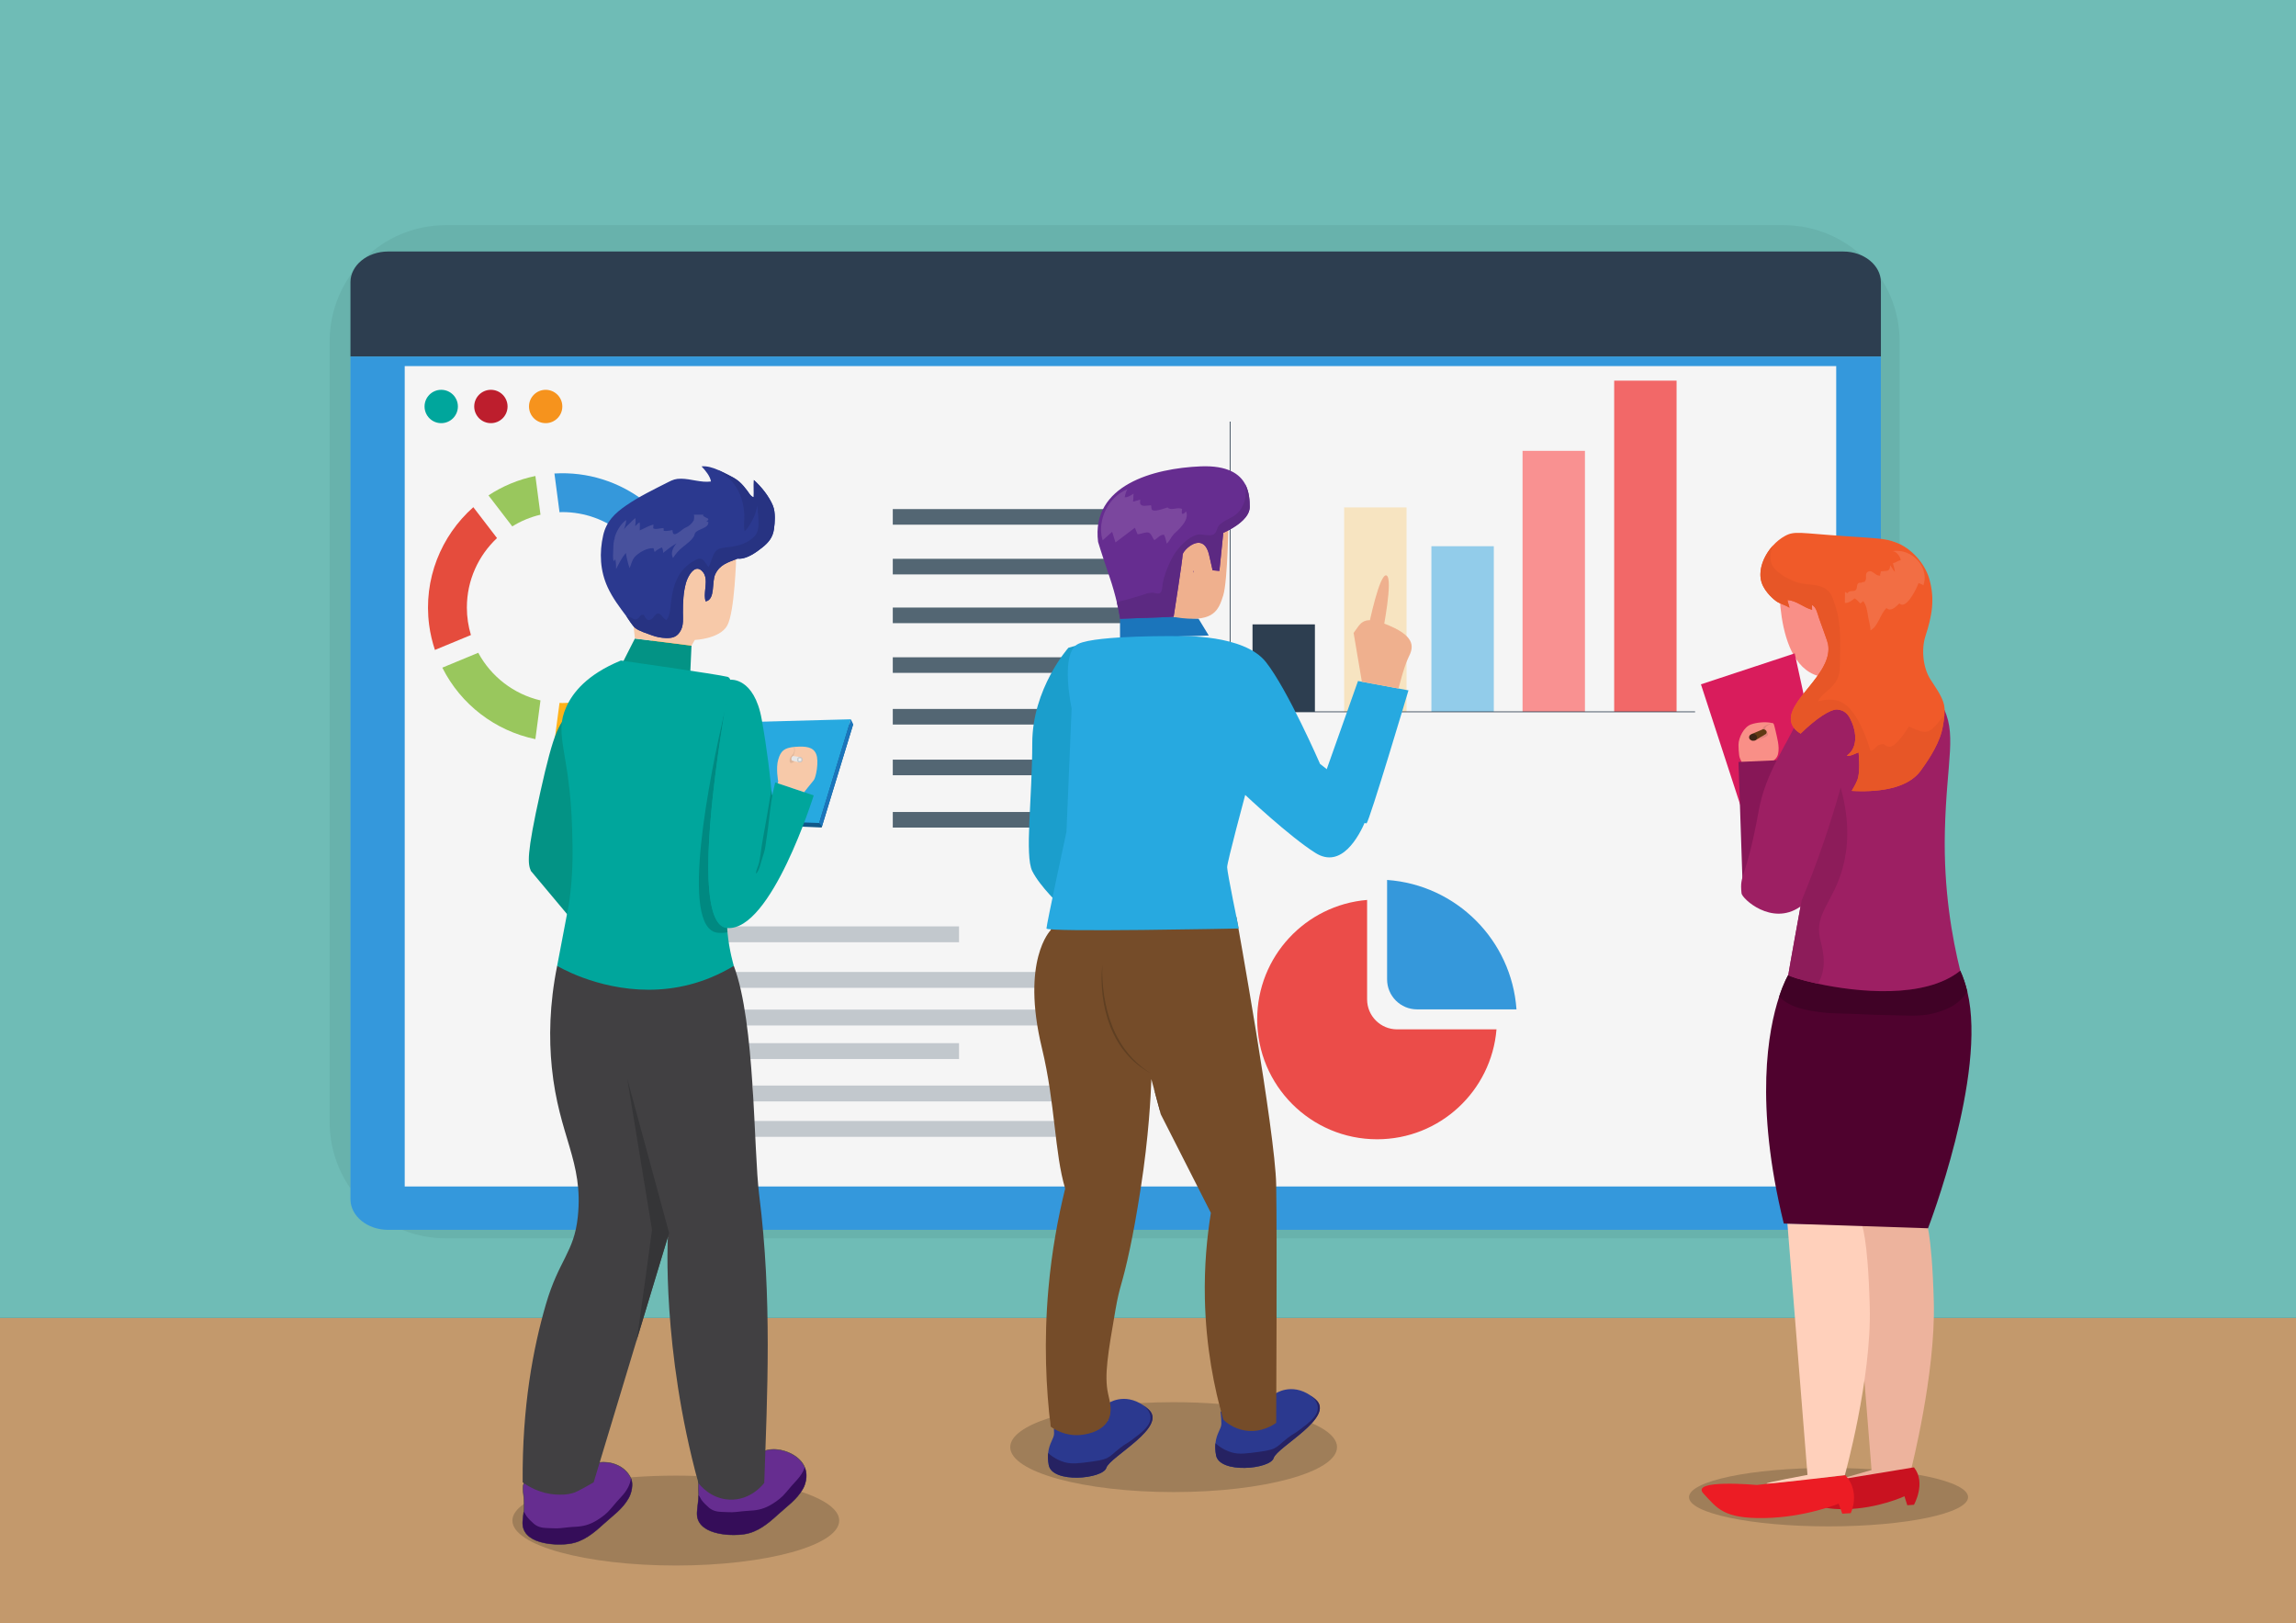 <?xml version="1.0" encoding="UTF-8"?>
<svg xmlns="http://www.w3.org/2000/svg" xmlns:xlink="http://www.w3.org/1999/xlink" width="4764.18" height="3368" viewBox="0 0 4764.18 3368">
<rect x="0" y="0" width="4764.18" height="3368" fill="#333333" stroke="none"/>
<defs>
<clipPath id="clip-0">
<path clip-rule="nonzero" d="M 0 2734 L 4764.18 2734 L 4764.18 3368 L 0 3368 Z M 0 2734 "/>
</clipPath>
<clipPath id="clip-1">
<path clip-rule="nonzero" d="M 0 0 L 4764.18 0 L 4764.18 2735 L 0 2735 Z M 0 0 "/>
</clipPath>
<clipPath id="clip-2">
<path clip-rule="nonzero" d="M 1654 1570 L 1666 1570 L 1666 1582 L 1654 1582 Z M 1654 1570 "/>
</clipPath>
<clipPath id="clip-3">
<path clip-rule="nonzero" d="M 1665.398 1576.211 C 1665.398 1579.34 1662.859 1581.879 1659.719 1581.879 C 1656.59 1581.879 1654.051 1579.34 1654.051 1576.211 C 1654.051 1573.07 1656.59 1570.531 1659.719 1570.531 C 1662.859 1570.531 1665.398 1573.07 1665.398 1576.211 Z M 1665.398 1576.211 "/>
</clipPath>
<clipPath id="clip-4">
<path clip-rule="nonzero" d="M 1665.398 1576.211 C 1665.398 1579.34 1662.859 1581.879 1659.719 1581.879 C 1656.59 1581.879 1654.051 1579.34 1654.051 1576.211 C 1654.051 1573.07 1656.59 1570.531 1659.719 1570.531 C 1662.859 1570.531 1665.398 1573.07 1665.398 1576.211 "/>
</clipPath>
<radialGradient id="radial-pattern-0" gradientUnits="userSpaceOnUse" cx="0" cy="0" fx="0" fy="0" r="5.674" gradientTransform="matrix(1, 0, 0, 1, 1659.72, 1576.21)">
<stop offset="0" stop-color="rgb(99.895%, 99.898%, 99.901%)" stop-opacity="1"/>
<stop offset="0.008" stop-color="rgb(99.634%, 99.644%, 99.655%)" stop-opacity="1"/>
<stop offset="0.02" stop-color="rgb(99.321%, 99.341%, 99.361%)" stop-opacity="1"/>
<stop offset="0.031" stop-color="rgb(99.01%, 99.039%, 99.068%)" stop-opacity="1"/>
<stop offset="0.043" stop-color="rgb(98.697%, 98.735%, 98.773%)" stop-opacity="1"/>
<stop offset="0.055" stop-color="rgb(98.384%, 98.431%, 98.479%)" stop-opacity="1"/>
<stop offset="0.066" stop-color="rgb(98.071%, 98.128%, 98.184%)" stop-opacity="1"/>
<stop offset="0.078" stop-color="rgb(97.758%, 97.826%, 97.891%)" stop-opacity="1"/>
<stop offset="0.09" stop-color="rgb(97.447%, 97.522%, 97.597%)" stop-opacity="1"/>
<stop offset="0.102" stop-color="rgb(97.134%, 97.218%, 97.302%)" stop-opacity="1"/>
<stop offset="0.113" stop-color="rgb(96.822%, 96.915%, 97.008%)" stop-opacity="1"/>
<stop offset="0.125" stop-color="rgb(96.509%, 96.611%, 96.715%)" stop-opacity="1"/>
<stop offset="0.137" stop-color="rgb(96.196%, 96.309%, 96.42%)" stop-opacity="1"/>
<stop offset="0.148" stop-color="rgb(95.885%, 96.005%, 96.126%)" stop-opacity="1"/>
<stop offset="0.16" stop-color="rgb(95.572%, 95.702%, 95.831%)" stop-opacity="1"/>
<stop offset="0.172" stop-color="rgb(95.259%, 95.398%, 95.538%)" stop-opacity="1"/>
<stop offset="0.184" stop-color="rgb(94.946%, 95.096%, 95.244%)" stop-opacity="1"/>
<stop offset="0.195" stop-color="rgb(94.633%, 94.792%, 94.949%)" stop-opacity="1"/>
<stop offset="0.207" stop-color="rgb(94.322%, 94.489%, 94.655%)" stop-opacity="1"/>
<stop offset="0.219" stop-color="rgb(94.009%, 94.185%, 94.362%)" stop-opacity="1"/>
<stop offset="0.23" stop-color="rgb(93.697%, 93.881%, 94.067%)" stop-opacity="1"/>
<stop offset="0.242" stop-color="rgb(93.384%, 93.579%, 93.773%)" stop-opacity="1"/>
<stop offset="0.254" stop-color="rgb(93.124%, 93.326%, 93.529%)" stop-opacity="1"/>
<stop offset="0.262" stop-color="rgb(92.915%, 93.124%, 93.332%)" stop-opacity="1"/>
<stop offset="0.27" stop-color="rgb(92.708%, 92.921%, 93.137%)" stop-opacity="1"/>
<stop offset="0.277" stop-color="rgb(92.499%, 92.72%, 92.94%)" stop-opacity="1"/>
<stop offset="0.285" stop-color="rgb(92.29%, 92.517%, 92.744%)" stop-opacity="1"/>
<stop offset="0.293" stop-color="rgb(92.082%, 92.316%, 92.548%)" stop-opacity="1"/>
<stop offset="0.301" stop-color="rgb(91.873%, 92.113%, 92.352%)" stop-opacity="1"/>
<stop offset="0.309" stop-color="rgb(91.666%, 91.911%, 92.155%)" stop-opacity="1"/>
<stop offset="0.316" stop-color="rgb(91.457%, 91.708%, 91.96%)" stop-opacity="1"/>
<stop offset="0.324" stop-color="rgb(91.249%, 91.505%, 91.763%)" stop-opacity="1"/>
<stop offset="0.332" stop-color="rgb(91.04%, 91.304%, 91.568%)" stop-opacity="1"/>
<stop offset="0.34" stop-color="rgb(90.833%, 91.101%, 91.371%)" stop-opacity="1"/>
<stop offset="0.348" stop-color="rgb(90.623%, 90.9%, 91.176%)" stop-opacity="1"/>
<stop offset="0.355" stop-color="rgb(90.416%, 90.697%, 90.979%)" stop-opacity="1"/>
<stop offset="0.363" stop-color="rgb(90.207%, 90.495%, 90.784%)" stop-opacity="1"/>
<stop offset="0.371" stop-color="rgb(89.999%, 90.292%, 90.587%)" stop-opacity="1"/>
<stop offset="0.379" stop-color="rgb(89.79%, 90.091%, 90.392%)" stop-opacity="1"/>
<stop offset="0.387" stop-color="rgb(89.583%, 89.888%, 90.195%)" stop-opacity="1"/>
<stop offset="0.395" stop-color="rgb(89.374%, 89.687%, 89.999%)" stop-opacity="1"/>
<stop offset="0.402" stop-color="rgb(89.165%, 89.484%, 89.803%)" stop-opacity="1"/>
<stop offset="0.41" stop-color="rgb(88.957%, 89.282%, 89.607%)" stop-opacity="1"/>
<stop offset="0.418" stop-color="rgb(88.748%, 89.079%, 89.41%)" stop-opacity="1"/>
<stop offset="0.426" stop-color="rgb(88.541%, 88.878%, 89.215%)" stop-opacity="1"/>
<stop offset="0.434" stop-color="rgb(88.332%, 88.675%, 89.018%)" stop-opacity="1"/>
<stop offset="0.441" stop-color="rgb(88.124%, 88.474%, 88.823%)" stop-opacity="1"/>
<stop offset="0.449" stop-color="rgb(87.915%, 88.271%, 88.626%)" stop-opacity="1"/>
<stop offset="0.457" stop-color="rgb(87.708%, 88.069%, 88.431%)" stop-opacity="1"/>
<stop offset="0.465" stop-color="rgb(87.498%, 87.866%, 88.234%)" stop-opacity="1"/>
<stop offset="0.473" stop-color="rgb(87.291%, 87.665%, 88.039%)" stop-opacity="1"/>
<stop offset="0.48" stop-color="rgb(87.082%, 87.462%, 87.842%)" stop-opacity="1"/>
<stop offset="0.488" stop-color="rgb(86.874%, 87.26%, 87.646%)" stop-opacity="1"/>
<stop offset="0.496" stop-color="rgb(86.665%, 87.057%, 87.45%)" stop-opacity="1"/>
<stop offset="0.504" stop-color="rgb(86.404%, 86.804%, 87.204%)" stop-opacity="1"/>
<stop offset="0.516" stop-color="rgb(86.092%, 86.502%, 86.911%)" stop-opacity="1"/>
<stop offset="0.527" stop-color="rgb(85.78%, 86.198%, 86.617%)" stop-opacity="1"/>
<stop offset="0.539" stop-color="rgb(85.468%, 85.895%, 86.322%)" stop-opacity="1"/>
<stop offset="0.551" stop-color="rgb(85.155%, 85.591%, 86.028%)" stop-opacity="1"/>
<stop offset="0.562" stop-color="rgb(84.842%, 85.287%, 85.735%)" stop-opacity="1"/>
<stop offset="0.574" stop-color="rgb(84.529%, 84.985%, 85.44%)" stop-opacity="1"/>
<stop offset="0.586" stop-color="rgb(84.218%, 84.682%, 85.146%)" stop-opacity="1"/>
<stop offset="0.598" stop-color="rgb(83.905%, 84.378%, 84.851%)" stop-opacity="1"/>
<stop offset="0.609" stop-color="rgb(83.592%, 84.074%, 84.558%)" stop-opacity="1"/>
<stop offset="0.621" stop-color="rgb(83.279%, 83.772%, 84.264%)" stop-opacity="1"/>
<stop offset="0.633" stop-color="rgb(83.02%, 83.519%, 84.018%)" stop-opacity="1"/>
<stop offset="0.641" stop-color="rgb(82.811%, 83.318%, 83.823%)" stop-opacity="1"/>
<stop offset="0.648" stop-color="rgb(82.603%, 83.115%, 83.626%)" stop-opacity="1"/>
<stop offset="0.656" stop-color="rgb(82.394%, 82.912%, 83.43%)" stop-opacity="1"/>
<stop offset="0.664" stop-color="rgb(82.187%, 82.71%, 83.234%)" stop-opacity="1"/>
<stop offset="0.672" stop-color="rgb(81.978%, 82.507%, 83.038%)" stop-opacity="1"/>
<stop offset="0.68" stop-color="rgb(81.77%, 82.306%, 82.841%)" stop-opacity="1"/>
<stop offset="0.688" stop-color="rgb(81.561%, 82.103%, 82.646%)" stop-opacity="1"/>
<stop offset="0.695" stop-color="rgb(81.352%, 81.902%, 82.449%)" stop-opacity="1"/>
<stop offset="0.703" stop-color="rgb(81.145%, 81.699%, 82.254%)" stop-opacity="1"/>
<stop offset="0.711" stop-color="rgb(80.936%, 81.497%, 82.057%)" stop-opacity="1"/>
<stop offset="0.719" stop-color="rgb(80.728%, 81.294%, 81.862%)" stop-opacity="1"/>
<stop offset="0.727" stop-color="rgb(80.519%, 81.093%, 81.665%)" stop-opacity="1"/>
<stop offset="0.734" stop-color="rgb(80.312%, 80.89%, 81.47%)" stop-opacity="1"/>
<stop offset="0.742" stop-color="rgb(80.103%, 80.688%, 81.273%)" stop-opacity="1"/>
<stop offset="0.75" stop-color="rgb(79.895%, 80.486%, 81.078%)" stop-opacity="1"/>
<stop offset="0.758" stop-color="rgb(79.634%, 80.232%, 80.832%)" stop-opacity="1"/>
<stop offset="0.77" stop-color="rgb(79.321%, 79.93%, 80.537%)" stop-opacity="1"/>
<stop offset="0.781" stop-color="rgb(79.008%, 79.626%, 80.244%)" stop-opacity="1"/>
<stop offset="0.793" stop-color="rgb(78.697%, 79.323%, 79.95%)" stop-opacity="1"/>
<stop offset="0.805" stop-color="rgb(78.384%, 79.019%, 79.655%)" stop-opacity="1"/>
<stop offset="0.816" stop-color="rgb(78.123%, 78.767%, 79.411%)" stop-opacity="1"/>
<stop offset="0.824" stop-color="rgb(77.916%, 78.564%, 79.214%)" stop-opacity="1"/>
<stop offset="0.832" stop-color="rgb(77.707%, 78.363%, 79.019%)" stop-opacity="1"/>
<stop offset="0.84" stop-color="rgb(77.499%, 78.16%, 78.822%)" stop-opacity="1"/>
<stop offset="0.848" stop-color="rgb(77.29%, 77.959%, 78.627%)" stop-opacity="1"/>
<stop offset="0.855" stop-color="rgb(77.083%, 77.756%, 78.43%)" stop-opacity="1"/>
<stop offset="0.863" stop-color="rgb(76.874%, 77.554%, 78.235%)" stop-opacity="1"/>
<stop offset="0.871" stop-color="rgb(76.665%, 77.351%, 78.038%)" stop-opacity="1"/>
<stop offset="0.879" stop-color="rgb(76.405%, 77.098%, 77.792%)" stop-opacity="1"/>
<stop offset="0.891" stop-color="rgb(76.093%, 76.796%, 77.499%)" stop-opacity="1"/>
<stop offset="0.902" stop-color="rgb(75.78%, 76.492%, 77.205%)" stop-opacity="1"/>
<stop offset="0.914" stop-color="rgb(75.52%, 76.239%, 76.959%)" stop-opacity="1"/>
<stop offset="0.922" stop-color="rgb(75.311%, 76.038%, 76.764%)" stop-opacity="1"/>
<stop offset="0.93" stop-color="rgb(75.102%, 75.835%, 76.567%)" stop-opacity="1"/>
<stop offset="0.938" stop-color="rgb(74.895%, 75.633%, 76.372%)" stop-opacity="1"/>
<stop offset="0.945" stop-color="rgb(74.634%, 75.38%, 76.126%)" stop-opacity="1"/>
<stop offset="0.957" stop-color="rgb(74.374%, 75.128%, 75.882%)" stop-opacity="1"/>
<stop offset="0.965" stop-color="rgb(74.165%, 74.925%, 75.685%)" stop-opacity="1"/>
<stop offset="0.973" stop-color="rgb(73.904%, 74.672%, 75.439%)" stop-opacity="1"/>
<stop offset="0.984" stop-color="rgb(73.645%, 74.42%, 75.195%)" stop-opacity="1"/>
<stop offset="0.992" stop-color="rgb(73.436%, 74.217%, 74.998%)" stop-opacity="1"/>
<stop offset="1" stop-color="rgb(73.332%, 74.117%, 74.901%)" stop-opacity="1"/>
</radialGradient>
</defs>
<g clip-path="url(#clip-0)">
<path fill-rule="nonzero" fill="rgb(76.562%, 59.959%, 42.358%)" fill-opacity="1" d="M 0 3368 L 4764.18 3368 L 4764.18 2734.41 L 0 2734.41 Z M 0 3368 "/>
</g>
<path fill-rule="nonzero" fill="rgb(62.305%, 49.414%, 34.911%)" fill-opacity="1" d="M 3794.211 3166.852 C 3634.301 3166.852 3504.68 3139.699 3504.68 3106.199 C 3504.68 3072.699 3634.301 3045.551 3794.211 3045.551 C 3954.102 3045.551 4083.73 3072.699 4083.73 3106.199 C 4083.73 3139.699 3954.102 3166.852 3794.211 3166.852 "/>
<path fill-rule="nonzero" fill="rgb(62.305%, 49.414%, 34.911%)" fill-opacity="1" d="M 2435.262 3095.691 C 2248.012 3095.691 2096.219 3053.941 2096.219 3002.441 C 2096.219 2979.23 2127.039 2958 2178.039 2941.68 C 2178.719 2947.941 2179.422 2954.09 2180.16 2960.129 C 2186.961 2964.891 2206.871 2977.602 2233.969 2977.602 C 2236.469 2977.602 2239.039 2977.488 2241.648 2977.262 C 2246.91 2976.789 2283.789 2973.52 2298.602 2948.02 C 2304.531 2937.82 2305.27 2926.922 2304.129 2916.41 C 2344.469 2911.75 2388.77 2909.18 2435.262 2909.18 C 2467.961 2909.18 2499.578 2910.449 2529.488 2912.828 C 2532.34 2924.191 2535.27 2935.031 2538.23 2945.34 C 2544.18 2950.98 2559.621 2964.07 2583.379 2967.922 C 2587.922 2968.648 2592.301 2968.98 2596.512 2968.98 C 2623.859 2968.98 2643.578 2955.301 2648.09 2952.031 C 2648.09 2952.031 2648.129 2943.969 2648.191 2929.859 C 2725.121 2946.961 2774.309 2973.121 2774.309 3002.441 C 2774.309 3053.941 2622.512 3095.691 2435.262 3095.691 "/>
<path fill-rule="nonzero" fill="rgb(62.305%, 49.414%, 34.911%)" fill-opacity="1" d="M 1402.281 3248.059 C 1215.031 3248.059 1063.238 3206.309 1063.238 3154.809 C 1063.238 3133.398 1089.461 3113.68 1133.559 3097.941 C 1139.961 3099.391 1146.801 3100.398 1154.059 3100.781 C 1156.852 3100.922 1160.059 3101.078 1163.641 3101.078 C 1171.578 3101.078 1181.32 3100.27 1192.219 3096.602 C 1192.219 3096.602 1200.422 3093.828 1231.879 3075.422 L 1232.281 3074.102 C 1282.262 3066.121 1340.328 3061.551 1402.281 3061.551 C 1416.801 3061.551 1431.109 3061.801 1445.141 3062.289 C 1446.398 3067.051 1447.68 3071.809 1448.988 3076.59 C 1451.82 3080.441 1474.211 3109.719 1513.891 3111.359 C 1515.039 3111.41 1516.18 3111.43 1517.301 3111.43 C 1559.16 3111.43 1583.762 3079.398 1585.828 3076.59 C 1585.828 3076.531 1585.84 3076.449 1585.84 3076.391 C 1679.398 3092.988 1741.328 3121.91 1741.328 3154.809 C 1741.328 3206.309 1589.531 3248.059 1402.281 3248.059 "/>
<g clip-path="url(#clip-1)">
<path fill-rule="nonzero" fill="rgb(43.53%, 73.631%, 71.289%)" fill-opacity="1" d="M 0 2734.41 L 4764.18 2734.41 L 4764.18 0 L 0 0 Z M 0 2734.41 "/>
</g>
<path fill-rule="nonzero" fill="rgb(40.796%, 69.727%, 67.381%)" fill-opacity="1" d="M 3700.238 2569.238 L 2648.898 2569.238 C 2648.891 2563.25 2648.871 2557.371 2648.852 2551.621 L 3790.93 2551.621 C 3762.93 2562.98 3732.309 2569.238 3700.238 2569.238 M 2505.449 2569.238 L 2348.949 2569.238 C 2350.07 2563.602 2351.199 2557.75 2352.352 2551.621 L 2507.488 2551.621 C 2506.77 2557.391 2506.09 2563.262 2505.449 2569.238 M 2188.84 2569.238 L 1584.66 2569.238 C 1584.18 2563.371 1583.672 2557.5 1583.141 2551.621 L 2191.91 2551.621 C 2190.859 2557.422 2189.84 2563.301 2188.84 2569.238 M 1385.691 2569.238 L 1385.148 2569.238 C 1385.371 2568.512 1385.578 2567.809 1385.781 2567.148 C 1385.762 2567.648 1385.719 2568.352 1385.691 2569.238 M 1189.762 2569.238 L 925.41 2569.238 C 893.332 2569.238 862.715 2562.98 834.715 2551.621 L 1194.578 2551.621 C 1193.18 2557.871 1191.559 2563.699 1189.762 2569.238 M 727.195 2465.66 C 699.965 2426.578 684 2379.07 684 2327.82 L 684 708.531 C 684 575.199 792.086 467.121 925.41 467.121 L 3700.238 467.121 C 3833.559 467.121 3941.648 575.199 3941.648 708.531 L 3941.648 1128.648 C 3938.941 1127.359 3936.191 1126.211 3933.422 1125.211 C 3923.02 1121.461 3916.059 1119.559 3902.859 1117.988 L 3902.859 739.762 L 727.195 739.762 L 727.195 2465.66 "/>
<path fill-rule="nonzero" fill="rgb(17.651%, 24.315%, 31.372%)" fill-opacity="1" d="M 3902.859 585.398 C 3902.859 550.43 3867.699 521.809 3824.711 521.809 L 805.336 521.809 C 762.352 521.809 727.195 550.43 727.195 585.398 L 727.195 739.762 L 3902.859 739.762 L 3902.859 585.398 "/>
<path fill-rule="nonzero" fill="rgb(20.384%, 59.569%, 86.327%)" fill-opacity="1" d="M 727.195 739.762 L 727.195 2488.039 C 727.195 2523.012 762.352 2551.621 805.336 2551.621 L 3824.711 2551.621 C 3867.699 2551.621 3902.859 2523.012 3902.859 2488.039 L 3902.859 739.762 L 727.195 739.762 "/>
<path fill-rule="nonzero" fill="rgb(96.094%, 96.094%, 96.094%)" fill-opacity="1" d="M 839.766 2461.641 L 3810.125 2461.641 L 3810.125 759.559 L 839.766 759.559 Z M 839.766 2461.641 "/>
<path fill-rule="nonzero" fill="rgb(32.542%, 39.989%, 45.093%)" fill-opacity="1" d="M 1852.52 1088.59 L 2408.789 1088.59 L 2408.789 1056.219 L 1852.52 1056.219 Z M 1852.52 1088.59 "/>
<path fill-rule="nonzero" fill="rgb(32.542%, 39.989%, 45.093%)" fill-opacity="1" d="M 2408.789 1191.762 L 1852.52 1191.762 L 1852.52 1159.371 L 2408.789 1159.371 L 2408.789 1191.762 "/>
<path fill-rule="nonzero" fill="rgb(32.542%, 39.989%, 45.093%)" fill-opacity="1" d="M 1852.52 1292.898 L 2408.789 1292.898 L 2408.789 1260.52 L 1852.52 1260.52 Z M 1852.52 1292.898 "/>
<path fill-rule="nonzero" fill="rgb(32.542%, 39.989%, 45.093%)" fill-opacity="1" d="M 2408.789 1396.039 L 1852.52 1396.039 L 1852.52 1363.691 L 2408.789 1363.691 L 2408.789 1396.039 "/>
<path fill-rule="nonzero" fill="rgb(32.542%, 39.989%, 45.093%)" fill-opacity="1" d="M 2408.789 1503.25 L 1852.52 1503.25 L 1852.52 1470.898 L 2408.789 1470.898 L 2408.789 1503.25 "/>
<path fill-rule="nonzero" fill="rgb(32.542%, 39.989%, 45.093%)" fill-opacity="1" d="M 2408.789 1608.441 L 1852.52 1608.441 L 1852.52 1576.09 L 2408.789 1576.09 L 2408.789 1608.441 "/>
<path fill-rule="nonzero" fill="rgb(32.542%, 39.989%, 45.093%)" fill-opacity="1" d="M 2408.789 1717.012 L 1852.52 1717.012 L 1852.52 1684.672 L 2408.789 1684.672 L 2408.789 1717.012 "/>
<path fill-rule="nonzero" fill="rgb(94.922%, 40.796%, 40.796%)" fill-opacity="1" d="M 3478.871 1476.852 L 3349.41 1476.852 L 3349.41 789.75 L 3478.871 789.75 L 3478.871 1476.852 "/>
<path fill-rule="nonzero" fill="rgb(97.656%, 56.834%, 56.834%)" fill-opacity="1" d="M 3288.738 1476.852 L 3159.289 1476.852 L 3159.289 935.379 L 3288.738 935.379 L 3288.738 1476.852 "/>
<path fill-rule="nonzero" fill="rgb(57.227%, 79.688%, 91.797%)" fill-opacity="1" d="M 3099.621 1476.852 L 2970.16 1476.852 L 2970.16 1133.289 L 3099.621 1133.289 L 3099.621 1476.852 "/>
<path fill-rule="nonzero" fill="rgb(96.875%, 89.452%, 75.781%)" fill-opacity="1" d="M 2918.559 1476.852 L 2789.102 1476.852 L 2789.102 1052.73 L 2918.559 1052.73 L 2918.559 1476.852 "/>
<path fill-rule="nonzero" fill="rgb(17.651%, 24.315%, 31.372%)" fill-opacity="1" d="M 2728.422 1476.852 L 2598.969 1476.852 L 2598.969 1295.449 L 2728.422 1295.449 L 2728.422 1476.852 "/>
<path fill-rule="nonzero" fill="rgb(17.651%, 24.315%, 31.372%)" fill-opacity="1" d="M 2551.621 874.699 L 2551.621 1477.648 L 3517.309 1477.648 L 3517.309 1476.051 L 2553.219 1476.051 L 2553.219 874.699 L 2551.621 874.699 "/>
<path fill-rule="nonzero" fill="rgb(59.959%, 78.125%, 36.473%)" fill-opacity="1" d="M 1121.512 1067.852 L 1110.941 987.578 C 1075.301 994.859 1042.469 1008.762 1013.57 1027.82 L 1062.91 1092.121 C 1080.77 1081.07 1100.48 1072.789 1121.512 1067.852 "/>
<path fill-rule="nonzero" fill="rgb(20.776%, 59.569%, 85.938%)" fill-opacity="1" d="M 1166.82 1062.449 C 1260.52 1062.449 1338.84 1127.578 1359.43 1215.012 L 1439.879 1204.43 C 1412.129 1068.828 1288.602 974.051 1150.441 982.379 L 1161.02 1062.738 C 1162.969 1062.691 1164.852 1062.449 1166.82 1062.449 "/>
<path fill-rule="nonzero" fill="rgb(89.844%, 29.81%, 23.926%)" fill-opacity="1" d="M 968.742 1260.512 C 968.742 1203.629 992.867 1152.48 1031.281 1116.359 L 982.121 1052.281 C 915.312 1111.559 877.957 1201.59 890.5 1296.828 C 892.852 1314.738 896.992 1331.93 902.453 1348.461 L 977.148 1317.52 C 971.734 1299.441 968.742 1280.352 968.742 1260.512 "/>
<path fill-rule="nonzero" fill="rgb(100%, 69.727%, 10.205%)" fill-opacity="1" d="M 1445.051 1243.941 L 1364.559 1254.512 C 1364.648 1256.539 1364.891 1258.48 1364.891 1260.512 C 1364.891 1369.922 1276.199 1458.578 1166.82 1458.578 C 1164.84 1458.578 1162.941 1458.34 1160.988 1458.289 L 1150.43 1538.629 C 1167.789 1539.672 1185.449 1539.27 1203.34 1536.891 C 1349.371 1517.691 1453.762 1388.691 1445.051 1243.941 "/>
<path fill-rule="nonzero" fill="rgb(59.959%, 78.125%, 36.473%)" fill-opacity="1" d="M 992.352 1354.328 L 917.812 1385.211 C 955.988 1461.441 1027.469 1516.328 1110.91 1533.52 L 1121.5 1453.18 C 1065.66 1440.078 1018.879 1403.559 992.352 1354.328 "/>
<path fill-rule="evenodd" fill="rgb(92.188%, 29.81%, 28.638%)" fill-opacity="1" d="M 2608.672 2114.93 C 2608.672 1984.512 2709.07 1877.73 2836.73 1867.16 L 2836.73 2073.461 C 2836.73 2107.789 2864.609 2135.648 2898.941 2135.648 L 3105.219 2135.648 C 3094.68 2263.309 2987.898 2363.711 2857.48 2363.711 C 2720.078 2363.711 2608.672 2252.301 2608.672 2114.93 "/>
<path fill-rule="evenodd" fill="rgb(20.776%, 59.569%, 85.938%)" fill-opacity="1" d="M 2878.199 2031.988 L 2878.199 1825.672 C 3021.898 1835.828 3136.52 1950.469 3146.691 2094.191 L 2940.41 2094.191 C 2906.059 2094.191 2878.199 2066.32 2878.199 2031.988 "/>
<path fill-rule="evenodd" fill="rgb(76.172%, 78.514%, 80.469%)" fill-opacity="1" d="M 1400.219 2358.648 L 2192.82 2358.648 L 2192.82 2325.738 L 1400.219 2325.738 L 1400.219 2358.648 "/>
<path fill-rule="evenodd" fill="rgb(76.172%, 78.514%, 80.469%)" fill-opacity="1" d="M 1562.281 2285.148 L 2354.898 2285.148 L 2354.898 2252.25 L 1562.281 2252.25 L 1562.281 2285.148 "/>
<path fill-rule="evenodd" fill="rgb(76.172%, 78.514%, 80.469%)" fill-opacity="1" d="M 1197.398 2197.199 L 1990 2197.199 L 1990 2164.289 L 1197.398 2164.289 L 1197.398 2197.199 "/>
<path fill-rule="evenodd" fill="rgb(76.172%, 78.514%, 80.469%)" fill-opacity="1" d="M 1400.219 2127.602 L 2192.82 2127.602 L 2192.82 2094.691 L 1400.219 2094.691 L 1400.219 2127.602 "/>
<path fill-rule="evenodd" fill="rgb(76.172%, 78.514%, 80.469%)" fill-opacity="1" d="M 1291.77 2049.512 L 2354.898 2049.512 L 2354.898 2016.59 L 1291.77 2016.59 Z M 1291.77 2049.512 "/>
<path fill-rule="evenodd" fill="rgb(76.172%, 78.514%, 80.469%)" fill-opacity="1" d="M 1281.98 1954.941 L 1990 1954.941 L 1990 1922.031 L 1281.98 1922.031 Z M 1281.98 1954.941 "/>
<path fill-rule="nonzero" fill="rgb(0%, 65.039%, 61.131%)" fill-opacity="1" d="M 950.117 843.352 C 950.117 862.461 934.633 877.941 915.527 877.941 C 896.426 877.941 880.941 862.461 880.941 843.352 C 880.941 824.25 896.426 808.762 915.527 808.762 C 934.633 808.762 950.117 824.25 950.117 843.352 "/>
<path fill-rule="nonzero" fill="rgb(74.022%, 11.768%, 17.651%)" fill-opacity="1" d="M 1053.18 843.352 C 1053.18 862.461 1037.691 877.941 1018.59 877.941 C 999.484 877.941 984 862.461 984 843.352 C 984 824.25 999.484 808.762 1018.59 808.762 C 1037.691 808.762 1053.18 824.25 1053.18 843.352 "/>
<path fill-rule="nonzero" fill="rgb(96.484%, 57.617%, 11.377%)" fill-opacity="1" d="M 1166.82 843.352 C 1166.82 862.461 1151.34 877.941 1132.238 877.941 C 1113.129 877.941 1097.648 862.461 1097.648 843.352 C 1097.648 824.25 1113.129 808.762 1132.238 808.762 C 1151.34 808.762 1166.82 824.25 1166.82 843.352 "/>
<path fill-rule="nonzero" fill="rgb(16.869%, 22.363%, 56.055%)" fill-opacity="1" d="M 2295.59 3045.441 C 2288.559 3068.52 2183.121 3078.559 2176.09 3039.41 C 2174.32 3029.59 2174.148 3021.512 2174.871 3014.66 C 2176.969 2994.09 2187.16 2984.699 2187.16 2974.141 C 2187.16 2960.078 2185.219 2948.621 2185.219 2948.621 L 2298.602 2948.02 L 2298.828 2911.891 C 2298.828 2911.891 2332.148 2887.82 2372.922 2916.012 C 2376.219 2918.289 2379.578 2920.91 2382.969 2923.922 C 2424.34 2960.68 2302.621 3022.34 2295.59 3045.441 "/>
<path fill-rule="nonzero" fill="rgb(14.893%, 13.33%, 38.426%)" fill-opacity="1" d="M 2295.59 3045.441 C 2288.559 3068.52 2183.121 3078.559 2176.09 3039.41 C 2174.32 3029.59 2174.148 3021.512 2174.871 3014.66 C 2188.371 3026.66 2201.09 3031.52 2208.898 3033.711 C 2224.172 3038 2238.16 3036.129 2266.141 3032.379 C 2288.262 3029.41 2294.738 3026.309 2297.27 3025.012 C 2306.922 3020.07 2309.609 3015.531 2323.961 3004.301 C 2337.059 2994.051 2338.191 2995.621 2350.422 2986.059 C 2362.82 2976.359 2384.191 2962.281 2386.922 2945.551 C 2389.078 2932.398 2381.57 2923.719 2372.922 2916.012 C 2376.219 2918.289 2379.578 2920.91 2382.969 2923.922 C 2424.34 2960.68 2302.621 3022.34 2295.59 3045.441 "/>
<path fill-rule="nonzero" fill="rgb(16.869%, 22.363%, 56.055%)" fill-opacity="1" d="M 2642.77 3025.199 C 2635.738 3048.281 2530.301 3058.32 2523.27 3019.172 C 2521.512 3009.359 2521.328 3001.27 2522.051 2994.422 C 2524.148 2973.852 2534.34 2964.461 2534.34 2953.898 C 2534.34 2939.852 2532.398 2928.379 2532.398 2928.379 L 2645.781 2927.781 L 2646.012 2891.648 C 2646.012 2891.648 2679.328 2867.578 2720.102 2895.77 C 2723.398 2898.051 2726.762 2900.672 2730.148 2903.68 C 2771.52 2940.441 2649.801 3002.102 2642.77 3025.199 "/>
<path fill-rule="nonzero" fill="rgb(14.893%, 13.33%, 38.426%)" fill-opacity="1" d="M 2642.77 3025.199 C 2635.738 3048.281 2530.301 3058.32 2523.27 3019.172 C 2521.512 3009.359 2521.328 3001.27 2522.051 2994.422 C 2535.551 3006.422 2548.27 3011.281 2556.078 3013.469 C 2571.352 3017.762 2585.34 3015.891 2613.32 3012.141 C 2635.441 3009.172 2641.922 3006.07 2644.449 3004.77 C 2654.102 2999.828 2656.789 2995.289 2671.141 2984.059 C 2684.238 2973.809 2685.371 2975.379 2697.602 2965.82 C 2710 2956.121 2731.371 2942.039 2734.102 2925.309 C 2736.262 2912.16 2728.75 2903.48 2720.102 2895.77 C 2723.398 2898.051 2726.762 2900.672 2730.148 2903.68 C 2771.52 2940.441 2649.801 3002.102 2642.77 3025.199 "/>
<path fill-rule="nonzero" fill="rgb(45.872%, 29.81%, 16.089%)" fill-opacity="1" d="M 2648.09 2952.031 C 2642.891 2955.801 2617.43 2973.43 2583.379 2967.922 C 2559.621 2964.07 2544.18 2950.98 2538.23 2945.34 C 2519.66 2880.66 2502.191 2795.109 2500.09 2693.91 C 2498.691 2626.48 2504.422 2566.609 2512.551 2516.43 C 2478.012 2448.469 2443.48 2380.52 2408.941 2312.559 L 2394.262 2258.281 L 2389 2238.852 C 2389 2238.852 2388.941 2241.262 2388.801 2245.82 C 2387.922 2270.398 2383.852 2357.551 2366.891 2466.012 C 2358.328 2520.762 2351.559 2557.512 2344.922 2588.871 C 2327.59 2670.621 2323.84 2664.09 2314.68 2717.039 C 2298.891 2808.34 2291 2853.988 2299.262 2891.629 C 2302.91 2908.301 2309.461 2929.34 2298.602 2948.02 C 2283.789 2973.52 2246.91 2976.789 2241.648 2977.262 C 2210.648 2980.012 2187.59 2965.328 2180.16 2960.129 C 2170.57 2881.238 2165.648 2783.84 2175.52 2673.25 C 2182.48 2595.191 2195.461 2525.629 2210.23 2466.012 C 2188.012 2392.461 2189.891 2290.012 2162.031 2174.801 C 2117.852 1992.02 2180.102 1929.988 2180.102 1929.988 L 2188.148 1902.48 L 2565.52 1902.48 C 2565.52 1902.48 2646.07 2347.512 2648.09 2457.961 C 2650.078 2568.441 2648.09 2952.031 2648.09 2952.031 "/>
<path fill-rule="nonzero" fill="rgb(10.594%, 45.872%, 73.242%)" fill-opacity="1" d="M 2324.5 1271.531 C 2323.828 1274.879 2324.039 1324.422 2324.039 1324.422 L 2508.16 1318.52 L 2486.879 1283.57 L 2324.5 1271.531 "/>
<path fill-rule="nonzero" fill="rgb(15.282%, 66.209%, 87.889%)" fill-opacity="1" d="M 2752.98 1595.809 L 2817.84 1412.91 L 2825.871 1414.398 L 2922.551 1432.352 C 2922.551 1432.352 2841.32 1704.949 2835.539 1708.172 C 2829.77 1711.379 2729.75 1646.578 2729.75 1646.578 L 2752.98 1595.809 "/>
<path fill-rule="nonzero" fill="rgb(10.594%, 61.914%, 80.077%)" fill-opacity="1" d="M 2216.941 1343.98 C 2216.941 1343.98 2141.949 1428.328 2141.949 1542.141 C 2141.949 1655.949 2125.891 1775.109 2141.949 1807.25 C 2158.02 1839.379 2199.531 1878.211 2199.531 1878.211 C 2199.531 1878.211 2259.781 1518.762 2258.441 1464.172 C 2257.102 1409.578 2245.051 1335.941 2245.051 1335.941 L 2216.941 1343.98 "/>
<path fill-rule="nonzero" fill="rgb(15.282%, 66.209%, 87.889%)" fill-opacity="1" d="M 2451.078 1319.879 C 2451.078 1319.879 2581.129 1315.859 2626.648 1373.43 C 2672.172 1431.012 2739.121 1584.98 2739.121 1584.98 C 2739.121 1584.98 2848.91 1666.66 2834.18 1701.469 C 2819.461 1736.281 2783.309 1803.23 2729.75 1769.762 C 2676.191 1736.281 2583.801 1649.25 2583.801 1649.25 C 2583.801 1649.25 2546.309 1788.5 2546.309 1799.211 C 2546.309 1809.93 2570.41 1926.41 2570.41 1926.41 C 2570.41 1926.41 2171.41 1934.449 2171.41 1926.41 C 2171.41 1918.379 2212.922 1725.57 2212.922 1725.57 L 2223.629 1469.84 C 2223.629 1469.84 2198.57 1354.691 2237.211 1335.941 C 2275.852 1317.199 2451.078 1319.879 2451.078 1319.879 "/>
<path fill-rule="nonzero" fill="rgb(93.75%, 68.944%, 55.664%)" fill-opacity="1" d="M 2808.738 1313.18 C 2824.809 1291.762 2827.488 1274.352 2883.73 1298.449 C 2939.961 1322.551 2931.93 1345.309 2922.551 1364.059 C 2913.18 1382.809 2901.941 1428.52 2901.941 1428.52 L 2825.871 1414.398 L 2808.738 1313.18 "/>
<path fill-rule="nonzero" fill="rgb(93.75%, 68.944%, 55.664%)" fill-opacity="1" d="M 2549.211 1075.211 C 2549.211 1075.211 2547.711 1204.75 2538.172 1235.379 C 2528.629 1266.012 2518.59 1289.609 2453.82 1282.578 C 2389.039 1275.551 2382.52 1253.461 2382.52 1253.461 L 2421.68 1088.27 L 2549.211 1075.211 "/>
<path fill-rule="nonzero" fill="rgb(39.989%, 17.651%, 56.444%)" fill-opacity="1" d="M 2475.352 1184.641 L 2476.012 1184.699 C 2477.5 1192.199 2475.352 1184.641 2475.352 1184.641 "/>
<path fill-rule="nonzero" fill="rgb(39.989%, 17.651%, 56.444%)" fill-opacity="1" d="M 2593.172 1051.941 C 2593.172 1082.738 2538.27 1105.512 2538.27 1105.512 L 2530.23 1184.5 L 2516.16 1183.219 C 2515.289 1178.91 2513.211 1169.609 2508.809 1151.031 C 2496.762 1100.148 2453.922 1141.648 2453.922 1151.031 C 2453.922 1160.398 2435.262 1279.738 2435.262 1279.738 L 2324.109 1283.82 C 2324.109 1283.82 2322.461 1270.91 2317.52 1249.871 C 2314.09 1235.262 2309.078 1216.73 2301.941 1195.879 C 2284.539 1145.012 2278.512 1124.25 2278.512 1124.25 C 2263.789 1006.422 2393.66 971.609 2491.238 967.59 C 2547.41 965.281 2572.691 983.379 2584.031 1005.031 C 2592.379 1021 2593.172 1038.879 2593.172 1051.941 "/>
<path fill-rule="nonzero" fill="rgb(37.256%, 24.706%, 13.33%)" fill-opacity="1" d="M 2386.98 2226.328 C 2368.109 2215.98 2350.711 2202.379 2336.852 2185.621 C 2333.219 2181.57 2330.102 2177.109 2326.828 2172.77 C 2323.859 2168.219 2320.73 2163.762 2318.078 2159.012 C 2316.699 2156.672 2315.301 2154.34 2314.109 2151.898 C 2312.871 2149.48 2311.602 2147.078 2310.398 2144.641 L 2307.012 2137.23 C 2306.43 2136 2305.922 2134.738 2305.422 2133.48 L 2303.891 2129.699 C 2299.961 2119.578 2296.621 2109.23 2294.012 2098.699 C 2291.469 2088.148 2289.449 2077.488 2288.121 2066.738 C 2285.441 2045.27 2284.898 2023.5 2287.379 2002.059 C 2286.898 2012.828 2287.059 2023.602 2287.77 2034.32 C 2288.43 2045.039 2289.578 2055.719 2291.199 2066.309 C 2294.48 2087.488 2299.711 2108.379 2307.609 2128.23 L 2309.09 2131.961 C 2309.578 2133.199 2310.07 2134.441 2310.641 2135.648 L 2313.922 2142.949 C 2316.32 2147.719 2318.641 2152.531 2321.359 2157.129 C 2323.879 2161.84 2326.879 2166.262 2329.719 2170.781 C 2332.871 2175.078 2335.82 2179.551 2339.262 2183.641 C 2340.961 2185.699 2342.531 2187.871 2344.379 2189.801 L 2349.738 2195.762 C 2351.578 2197.699 2353.531 2199.531 2355.422 2201.43 L 2358.281 2204.25 L 2361.309 2206.891 L 2367.359 2212.191 L 2373.738 2217.102 C 2374.809 2217.91 2375.859 2218.75 2376.949 2219.539 L 2380.301 2221.781 L 2386.98 2226.328 "/>
<path fill-rule="nonzero" fill="rgb(37.256%, 24.706%, 13.33%)" fill-opacity="1" d="M 2408.941 2312.559 L 2394.262 2258.281 C 2400.719 2274.102 2406.129 2291.879 2408.941 2312.559 "/>
<path fill-rule="nonzero" fill="rgb(93.75%, 68.944%, 55.664%)" fill-opacity="1" d="M 2840.531 1296.301 C 2840.531 1296.301 2862.93 1187.27 2877.121 1193.988 C 2891.309 1200.719 2869.059 1310.488 2868.98 1312.73 C 2868.91 1314.969 2840.531 1296.301 2840.531 1296.301 "/>
<path fill-rule="nonzero" fill="rgb(36.084%, 16.089%, 50.977%)" fill-opacity="1" d="M 2476.5 1188.02 C 2476.309 1188.02 2475.352 1184.641 2475.352 1184.641 L 2476.012 1184.699 C 2476.391 1186.641 2476.539 1187.57 2476.539 1187.891 C 2476.539 1187.98 2476.52 1188.02 2476.5 1188.02 "/>
<path fill-rule="nonzero" fill="rgb(36.084%, 16.089%, 50.977%)" fill-opacity="1" d="M 2324.109 1283.82 C 2324.109 1283.82 2322.461 1270.91 2317.52 1249.871 C 2323.18 1247.07 2329.852 1246.41 2335.922 1244.57 C 2348.789 1240.672 2361.91 1237.52 2374.602 1233.051 C 2380.121 1231.109 2385.121 1229.73 2390.82 1229.73 C 2391.391 1229.73 2391.961 1229.738 2392.539 1229.77 C 2395.762 1229.922 2399.43 1231.531 2402.77 1231.531 C 2403.441 1231.531 2404.09 1231.461 2404.719 1231.309 C 2412.5 1229.469 2411.488 1217.148 2412.672 1210.461 C 2415.691 1193.41 2423.141 1175.02 2431.031 1159.609 C 2438.77 1144.512 2450.289 1130.602 2463.719 1120.07 C 2470.691 1114.602 2480.578 1108.859 2489.59 1108.852 C 2489.609 1108.852 2489.629 1108.852 2489.641 1108.852 C 2492.898 1108.852 2496.051 1109.289 2499.191 1109.738 C 2502.328 1110.191 2505.469 1110.641 2508.68 1110.641 C 2510.602 1110.641 2512.551 1110.48 2514.551 1110.059 C 2525.98 1107.691 2523.352 1095.98 2530.469 1088.941 C 2535.32 1084.148 2542.559 1080.051 2548.66 1076.988 C 2560.262 1071.172 2569.012 1065.699 2575.949 1054.371 C 2581.941 1044.59 2584.879 1034.102 2584.871 1022.68 C 2584.871 1016.82 2584.852 1010.84 2584.031 1005.059 L 2584.031 1005.031 C 2592.379 1021 2593.172 1038.879 2593.172 1051.941 C 2593.172 1072.18 2569.48 1088.941 2553.219 1098.059 C 2552.68 1098.371 2552.148 1098.66 2551.621 1098.949 C 2550.621 1099.5 2549.648 1100.02 2548.719 1100.5 C 2542.551 1103.73 2538.27 1105.512 2538.27 1105.512 L 2530.23 1184.5 L 2516.16 1183.219 C 2515.289 1178.91 2513.211 1169.609 2508.809 1151.031 C 2504.41 1132.441 2495.898 1126.18 2486.871 1126.18 C 2471.18 1126.18 2453.922 1145.078 2453.922 1151.031 C 2453.922 1160.398 2435.262 1279.738 2435.262 1279.738 L 2434.531 1279.77 L 2324.109 1283.82 "/>
<path fill-rule="nonzero" fill="rgb(48.242%, 27.831%, 61.914%)" fill-opacity="1" d="M 2421.031 1127.961 C 2419.57 1121.781 2418.219 1115.469 2415.52 1109.641 C 2414.988 1109.57 2414.48 1109.531 2413.98 1109.531 C 2406.41 1109.531 2401.5 1117.359 2395.262 1120.59 C 2391.191 1116 2389.012 1106.789 2383.102 1104.949 C 2382.289 1104.699 2381.391 1104.59 2380.398 1104.59 C 2374.52 1104.59 2365.93 1108.422 2360.441 1108.551 C 2358.59 1104.012 2356.73 1099.48 2354.871 1094.949 C 2341.449 1105.109 2328.02 1115.281 2314.602 1125.449 C 2312.301 1118.07 2310.012 1110.699 2307.711 1103.328 C 2301.148 1109.23 2294.59 1115.121 2288.02 1121.012 C 2287.648 1119.82 2287.059 1117.859 2286.512 1115.398 C 2279.781 1085.84 2291.789 1050.398 2316.59 1029.031 C 2321.129 1025.121 2328.59 1019.531 2339.41 1014.91 C 2336.461 1019.68 2334.75 1026.191 2333.781 1031.672 C 2334.148 1031.691 2334.512 1031.711 2334.871 1031.711 C 2341.148 1031.711 2346.68 1027.52 2352.172 1024.129 C 2351.512 1029.68 2352.16 1035.25 2350.891 1040.801 C 2356.039 1040.031 2360.93 1037.73 2366 1036.57 C 2365.641 1042.621 2364.531 1045.801 2369.27 1048.48 C 2370.52 1049.18 2372.461 1049.43 2374.68 1049.43 C 2379.359 1049.43 2385.27 1048.352 2388.469 1048.309 C 2389.199 1050.551 2388.738 1056.359 2390.59 1057.91 C 2391.809 1058.93 2393.75 1059.34 2396.109 1059.34 C 2404.32 1059.34 2417.559 1054.371 2422.648 1052.801 C 2424.859 1055.25 2427.852 1055.969 2431.16 1055.969 C 2433.531 1055.969 2436.07 1055.602 2438.609 1055.23 C 2441.141 1054.859 2443.672 1054.488 2446.039 1054.488 C 2448.609 1054.488 2450.98 1054.93 2452.93 1056.289 C 2452.051 1059.359 2452.148 1062.449 2452.289 1065.711 C 2452.898 1065.949 2453.48 1066.051 2454.039 1066.051 C 2456.898 1066.051 2459.109 1063.25 2461.02 1060.879 C 2466.84 1074.238 2456.129 1087.32 2447.191 1097.109 C 2442.84 1101.871 2437.352 1105.922 2433.328 1110.961 C 2429.199 1116.141 2426.289 1123.078 2421.031 1127.961 "/>
<path fill-rule="nonzero" fill="rgb(97.656%, 56.055%, 52.93%)" fill-opacity="1" d="M 3692.41 1188.051 C 3692.41 1188.051 3677.391 1417.141 3805.09 1405.09 C 3932.781 1393.031 3896.48 1204.488 3873.941 1171.609 C 3851.41 1138.719 3698.672 1143.109 3697.422 1147.488 C 3696.172 1151.879 3692.41 1188.051 3692.41 1188.051 "/>
<path fill-rule="nonzero" fill="rgb(92.969%, 70.117%, 61.522%)" fill-opacity="1" d="M 3841.781 2528.52 L 3883.449 3049.859 C 3883.449 3049.859 3773.281 3081.129 3778.289 3082.59 C 3783.289 3084.051 3965.238 3049.859 3965.238 3049.859 C 3965.238 3049.859 4016.641 2850.211 4012.641 2701.129 C 4008.641 2552.051 3995.289 2528.52 3995.289 2528.52 L 3841.781 2528.52 "/>
<path fill-rule="nonzero" fill="rgb(78.906%, 7.054%, 12.547%)" fill-opacity="1" d="M 3817.461 3069.75 C 3817.461 3069.75 3707.309 3058.32 3730.07 3085.762 C 3752.82 3113.199 3762.719 3132.352 3830 3131.109 C 3897.281 3129.859 3951.691 3104.379 3951.691 3104.379 L 3957.629 3123 L 3971.48 3122.02 C 3971.48 3122.02 3997.199 3076.52 3971.48 3044.379 L 3817.461 3069.75 "/>
<path fill-rule="nonzero" fill="rgb(92.577%, 10.985%, 14.11%)" fill-opacity="1" d="M 3645.379 3080.961 C 3645.379 3080.961 3506 3068.172 3534.789 3098.871 C 3563.59 3129.559 3576.109 3150.98 3661.238 3149.59 C 3746.371 3148.191 3815.23 3119.691 3815.23 3119.691 L 3822.738 3140.52 L 3840.27 3139.422 C 3840.27 3139.422 3861.539 3096.41 3828.988 3060.469 L 3645.379 3080.961 "/>
<path fill-rule="nonzero" fill="rgb(100%, 81.639%, 73.242%)" fill-opacity="1" d="M 3708.871 2538.719 L 3750.539 3060.07 C 3750.539 3060.07 3660.82 3076.52 3665.828 3077.988 C 3670.84 3079.449 3828.02 3060.59 3828.02 3060.59 C 3828.02 3060.59 3883.738 2860.41 3879.738 2711.328 C 3875.738 2562.262 3862.379 2538.719 3862.379 2538.719 L 3708.871 2538.719 "/>
<path fill-rule="nonzero" fill="rgb(85.156%, 10.985%, 36.084%)" fill-opacity="1" d="M 3789.148 1654.469 L 3635.578 1745.09 L 3529.43 1419.801 L 3724 1355.602 L 3789.148 1654.469 "/>
<path fill-rule="nonzero" fill="rgb(30.98%, 0.784%, 18.042%)" fill-opacity="1" d="M 4000.641 2548.371 L 3701.301 2538.5 C 3640.238 2289.531 3668.828 2137.129 3691.789 2067.602 C 3701.762 2037.328 3710.691 2022.762 3710.691 2022.762 L 4067.488 2014 C 4073.539 2027.07 4078.422 2041.82 4082.289 2057.859 C 4123.68 2229.359 4000.641 2548.371 4000.641 2548.371 "/>
<path fill-rule="nonzero" fill="rgb(25.098%, 0.784%, 14.893%)" fill-opacity="1" d="M 3966.219 2107.238 C 3951.539 2107.238 3936.801 2106.379 3922.75 2106.23 C 3885.578 2105.801 3848.469 2103.281 3811.34 2102.512 C 3787.75 2102.031 3763.18 2099.102 3740.328 2093.352 C 3724.41 2089.359 3710.922 2083.84 3698.27 2073.75 C 3696.129 2072.051 3693.961 2069.859 3691.789 2067.602 C 3701.762 2037.328 3710.691 2022.762 3710.691 2022.762 C 3710.691 2022.77 3710.691 2022.781 3710.691 2022.789 C 3710.68 2024.719 3735.191 2033.09 3772.129 2040.98 C 3809.328 2048.93 3859.141 2056.422 3909.281 2056.422 C 3968.219 2056.422 4027.609 2046.078 4067.488 2014 C 4073.539 2027.07 4078.422 2041.82 4082.289 2057.859 C 4063.898 2083.219 4045.559 2093.781 4011.738 2102.52 C 3997.219 2106.281 3981.75 2107.238 3966.219 2107.238 "/>
<path fill-rule="nonzero" fill="rgb(97.656%, 56.055%, 52.93%)" fill-opacity="1" d="M 3618.988 1593.391 C 3616.98 1584.281 3609.699 1576.281 3608.672 1566.449 C 3607.941 1559.469 3607.23 1552.309 3607.34 1545.281 C 3607.578 1530.238 3618.449 1508.211 3633.359 1502.988 C 3645.02 1498.898 3661.98 1497.25 3674.309 1499.59 C 3680.031 1500.672 3679.66 1499.359 3681.738 1505.949 C 3682.609 1508.691 3683.328 1511.969 3683.941 1514.789 C 3687.219 1530 3693.09 1548.391 3689.48 1564.32 C 3685.801 1580.531 3667.219 1584.52 3652.289 1586.941 C 3641.801 1588.629 3630.898 1592.262 3618.988 1593.391 "/>
<path fill-rule="nonzero" fill="rgb(52.93%, 9.009%, 34.105%)" fill-opacity="1" d="M 3615.98 1837.41 L 3607.328 1580.852 L 3691.871 1577.141 Z M 3615.98 1837.41 "/>
<path fill-rule="nonzero" fill="rgb(61.522%, 12.157%, 38.818%)" fill-opacity="1" d="M 4067.488 2014 C 3993.672 2073.371 3853.039 2058.281 3772.129 2040.98 C 3735.039 2033.059 3710.488 2024.66 3710.691 2022.762 C 3711.309 2016.738 3738.23 1868.75 3738.23 1868.75 C 3736.211 1876.809 3738.988 1878.75 3734.57 1881.75 C 3675.98 1921.52 3614.828 1864.512 3613.66 1853.422 C 3609.148 1810.461 3622.57 1829.281 3649.551 1680.961 C 3663.52 1604.199 3705.859 1547.551 3726.969 1500.449 C 3730.461 1487.738 3737.02 1472.57 3750.129 1458.801 C 3809.531 1396.41 3986.762 1389.16 4028.691 1461.539 C 4062.551 1520 4039.141 1574.531 4035.57 1725.16 C 4032.691 1846.551 4050.871 1946.559 4067.488 2014 "/>
<path fill-rule="nonzero" fill="rgb(94.139%, 35.301%, 16.089%)" fill-opacity="1" d="M 4034.699 1483.871 C 4034.012 1491.449 4032.621 1499.02 4031.461 1506.238 C 4026.219 1539.148 4004.738 1572.301 3985.32 1599.102 C 3956.309 1639.148 3889.57 1643.629 3842.359 1640.93 C 3847.309 1631.48 3853.719 1622.512 3855.879 1611.828 C 3859.09 1596 3857.852 1577.039 3856.602 1561.039 C 3849.73 1563.25 3838.422 1570.02 3832.219 1567.762 C 3857.898 1549.441 3850.82 1513.012 3838.75 1490.262 C 3835.289 1483.719 3830.93 1478.789 3825.301 1475.699 C 3825.301 1475.699 3819.641 1472.621 3812.191 1472.051 C 3798.93 1471.031 3769.129 1489.789 3736.238 1522.078 C 3724.672 1515.23 3720.148 1507.82 3718.09 1502.648 C 3699.641 1456.262 3805.031 1399.539 3793.121 1336.23 C 3791.77 1329.039 3783.371 1308.32 3774.469 1282.5 C 3771.719 1274.531 3768.68 1258.398 3759.559 1255.27 C 3760.25 1258.301 3759.629 1262.109 3760.07 1265.109 C 3743.57 1261.238 3726.031 1245.02 3708.941 1245.172 C 3709.73 1250.27 3712.281 1255.531 3713.148 1260.93 C 3704.762 1255.141 3693.801 1253.191 3685.352 1247.141 C 3683.711 1245.98 3662.469 1230.051 3655.469 1208.941 C 3647.359 1184.469 3658.73 1153.922 3678.77 1131.961 C 3686.102 1123.941 3694.578 1117.059 3703.699 1112.051 C 3723.781 1100.988 3734.09 1106.051 3828.02 1112.379 C 3905.148 1117.578 3911.969 1117.48 3933.422 1125.211 C 3965.281 1136.691 3993.82 1168.461 4003.148 1200.68 C 4015.578 1243.602 4008.52 1278.988 3995.25 1319.93 C 3986.539 1346.789 3990 1385.012 4005.488 1409.352 C 4015.051 1424.359 4026.461 1439.719 4032.34 1456.699 C 4035.34 1465.359 4035.559 1474.621 4034.699 1483.871 "/>
<path fill-rule="nonzero" fill="rgb(87.889%, 50.584%, 47.852%)" fill-opacity="1" d="M 3643.98 1537.27 C 3650.371 1534.191 3653.371 1531.328 3654.93 1529.238 C 3656.57 1527.031 3657.539 1524.422 3660.59 1522.879 C 3661.18 1522.578 3662.68 1521.898 3662.578 1521.191 C 3662.512 1520.711 3661.75 1520.512 3661.051 1520.148 C 3659.039 1519.141 3658.262 1517.262 3657.859 1516.301 C 3656.762 1513.629 3657.738 1511.141 3658.262 1510.109 C 3659.051 1508.559 3660.34 1507.25 3662.691 1505.789 C 3668.359 1502.281 3675.121 1501.031 3679.109 1500.539 C 3669.672 1503.109 3663.141 1507.238 3662.879 1510.641 C 3662.801 1511.738 3663.031 1512.828 3663.031 1512.828 C 3663.59 1515.461 3665.219 1516.398 3666.711 1518.852 C 3667.629 1520.371 3668.859 1522.379 3668.469 1524.309 C 3667.949 1526.859 3664.781 1528.309 3660.59 1530.148 C 3654 1533.051 3648.371 1535.441 3643.98 1537.27 "/>
<path fill-rule="nonzero" fill="rgb(37.646%, 22.363%, 7.446%)" fill-opacity="1" d="M 3634.641 1522.961 L 3658.801 1512.73 C 3658.801 1512.73 3669.129 1514.93 3664.75 1522.461 L 3640.961 1536.871 L 3634.641 1522.961 "/>
<path fill-rule="nonzero" fill="rgb(23.535%, 14.11%, 8.228%)" fill-opacity="1" d="M 3645.84 1529.672 C 3645.84 1533.641 3642.16 1536.871 3637.609 1536.871 C 3633.07 1536.871 3629.379 1533.641 3629.379 1529.672 C 3629.379 1525.691 3633.07 1522.461 3637.609 1522.461 C 3642.16 1522.461 3645.84 1525.691 3645.84 1529.672 "/>
<path fill-rule="nonzero" fill="rgb(90.625%, 33.714%, 15.282%)" fill-opacity="1" d="M 3864.078 1641.57 C 3856.539 1641.57 3849.238 1641.32 3842.359 1640.93 C 3847.309 1631.48 3853.719 1622.512 3855.879 1611.828 C 3857.398 1604.34 3857.922 1596.172 3857.922 1587.93 C 3857.91 1578.738 3857.262 1569.48 3856.602 1561.039 C 3850.691 1562.941 3841.488 1568.219 3835.09 1568.219 C 3834.051 1568.219 3833.09 1568.078 3832.219 1567.762 C 3844.961 1558.672 3849.641 1545.129 3849.641 1531 C 3849.648 1516.66 3844.828 1501.719 3838.75 1490.262 C 3835.289 1483.719 3830.93 1478.789 3825.301 1475.699 C 3825.301 1475.699 3819.641 1472.621 3812.191 1472.051 C 3811.84 1472.031 3811.48 1472.012 3811.121 1472.012 C 3797.379 1472.012 3768.281 1490.629 3736.238 1522.078 C 3724.672 1515.23 3720.148 1507.82 3718.09 1502.648 C 3716.59 1498.891 3715.91 1495.059 3715.91 1491.172 C 3715.949 1449.602 3794.07 1400.531 3794.059 1346.371 C 3794.059 1343.012 3793.762 1339.629 3793.121 1336.23 C 3791.77 1329.039 3783.371 1308.32 3774.469 1282.5 C 3771.719 1274.531 3768.68 1258.398 3759.559 1255.27 C 3759.859 1256.59 3759.91 1258.07 3759.91 1259.559 C 3759.91 1260.359 3759.898 1261.16 3759.898 1261.949 C 3759.898 1263.051 3759.93 1264.129 3760.07 1265.109 C 3743.641 1261.262 3726.18 1245.16 3709.172 1245.16 C 3709.09 1245.16 3709.02 1245.16 3708.941 1245.172 C 3709.73 1250.27 3712.281 1255.531 3713.148 1260.93 C 3704.762 1255.141 3693.801 1253.191 3685.352 1247.141 C 3683.711 1245.98 3662.469 1230.051 3655.469 1208.941 C 3653.66 1203.488 3652.82 1197.738 3652.828 1191.852 C 3652.852 1171.289 3663.191 1149.031 3678.77 1131.961 C 3674.109 1143.191 3672.219 1155.328 3674.828 1166.09 C 3679.621 1185.781 3710.199 1202.25 3730.012 1208.52 C 3748.898 1214.512 3772.602 1210.559 3788.879 1222.32 C 3801.02 1231.078 3802.828 1241.27 3807.531 1254.762 C 3821.77 1295.641 3818.141 1338.449 3817.75 1381.102 C 3817.578 1397.969 3814.98 1407.91 3804.078 1421.25 C 3795.422 1431.859 3776.828 1443.27 3772.379 1455.199 C 3781.57 1452.762 3789.75 1451.551 3797.141 1451.551 C 3820.5 1451.551 3836.02 1463.621 3850.91 1487.121 C 3864.551 1508.672 3874.461 1534.73 3881.23 1557.84 C 3890.32 1555.891 3892.66 1547.441 3899.988 1545.102 C 3902.898 1544.16 3905 1543.789 3906.59 1543.789 C 3912.52 1543.789 3911.648 1548.891 3920.422 1549.25 C 3920.539 1549.25 3920.672 1549.25 3920.789 1549.25 C 3933.871 1549.25 3952.129 1520.852 3961.07 1507.32 C 3975.84 1513.738 3985.43 1518.441 3993.891 1518.441 C 4002.23 1518.441 4009.469 1513.859 4019.469 1501.84 C 4024.23 1496.109 4029.102 1489.59 4034.699 1483.871 C 4034.012 1491.449 4032.621 1499.02 4031.461 1506.238 C 4026.219 1539.148 4004.738 1572.301 3985.32 1599.102 C 3960.539 1633.301 3908.23 1641.57 3864.078 1641.57 "/>
<path fill-rule="nonzero" fill="rgb(94.922%, 43.138%, 26.66%)" fill-opacity="1" d="M 3881.109 1307.941 C 3881.41 1299 3877.711 1288.191 3876.289 1279.23 C 3874.77 1269.578 3873.039 1254.879 3865.969 1247.102 C 3864.711 1249.07 3861.512 1250.41 3860.262 1252.109 C 3856.219 1248.48 3853.121 1243.949 3848.172 1241.449 C 3842.898 1245.781 3836.461 1250.93 3829.57 1250.93 C 3829.078 1250.93 3828.57 1250.91 3828.07 1250.852 C 3828.34 1243.16 3827.98 1235.289 3828.371 1227.691 C 3829.82 1229.309 3831.91 1229.77 3833.359 1230.941 C 3837.941 1223.172 3845.059 1229.078 3850.879 1223.98 C 3854.301 1220.98 3851.969 1213.551 3855.762 1210.32 C 3857.078 1209.191 3858.121 1208.949 3859.07 1208.949 C 3859.43 1208.949 3859.781 1208.98 3860.129 1209.012 C 3860.48 1209.051 3860.828 1209.078 3861.191 1209.078 C 3861.859 1209.078 3862.57 1208.961 3863.391 1208.512 C 3865.039 1207.578 3866.051 1207.352 3866.719 1207.352 C 3867.07 1207.352 3867.328 1207.41 3867.539 1207.469 C 3867.762 1207.531 3867.93 1207.59 3868.102 1207.59 C 3868.648 1207.59 3869.18 1206.961 3871.109 1203.672 C 3873.699 1199.238 3869.379 1190.609 3875.09 1186.711 C 3876.852 1185.5 3878.488 1185.02 3880.039 1185.02 C 3883.43 1185.02 3886.441 1187.34 3889.551 1189.648 C 3892.66 1191.969 3895.871 1194.289 3899.641 1194.289 C 3900.16 1194.289 3900.691 1194.25 3901.23 1194.148 C 3900.75 1191.199 3902.969 1188.039 3902.711 1185.23 C 3914.922 1183.891 3921.93 1187.07 3921.91 1172.738 C 3925.891 1177.078 3927.949 1182.93 3931.859 1186.629 C 3931.539 1180.32 3928.961 1174.391 3927.879 1168.23 C 3933.949 1167.602 3938 1163.172 3944.039 1162.262 C 3943.148 1154.98 3935.352 1143.531 3926.852 1143.531 C 3926.762 1143.531 3926.672 1143.531 3926.578 1143.531 C 3929.648 1143.039 3932.68 1142.801 3935.66 1142.801 C 3973.559 1142.801 4003.172 1181.18 3991.02 1214.371 C 3988.48 1212.289 3983.781 1210.898 3980.922 1209.73 C 3977.91 1218.828 3960.969 1254.578 3947.199 1254.578 C 3945.121 1254.578 3943.102 1253.762 3941.219 1251.898 C 3935.949 1256.91 3928.57 1264.629 3921.5 1264.629 C 3919.09 1264.629 3916.711 1263.73 3914.461 1261.5 C 3901.199 1274.078 3897.559 1299.121 3881.109 1307.941 "/>
<path fill-rule="nonzero" fill="rgb(55.272%, 10.985%, 35.301%)" fill-opacity="1" d="M 3772.129 2040.98 C 3735.191 2033.09 3710.68 2024.719 3710.691 2022.789 C 3710.691 2022.781 3710.691 2022.77 3710.691 2022.762 C 3711.309 2016.738 3738.23 1868.75 3738.23 1868.75 C 3753.02 1833.102 3767.621 1795.059 3781.629 1754.691 C 3796.18 1712.73 3808.672 1672.34 3819.43 1633.852 C 3839.93 1708.32 3833.719 1762.828 3823.98 1799.16 C 3804.578 1871.52 3765.02 1894.961 3776.328 1946.34 C 3779.961 1962.828 3793.039 2001.309 3774.738 2036.359 C 3773.699 2038.359 3772.762 2039.949 3772.129 2040.98 "/>
<path fill-rule="nonzero" fill="rgb(6.273%, 34.521%, 53.709%)" fill-opacity="1" d="M 1704.898 1716.871 L 1451.051 1705.859 L 1509.93 1507.148 L 1770.371 1502.672 L 1704.898 1716.871 "/>
<path fill-rule="nonzero" fill="rgb(15.282%, 66.209%, 87.889%)" fill-opacity="1" d="M 1699.73 1707.48 L 1445.121 1698.93 L 1504.34 1499.281 L 1765.52 1492.352 L 1699.73 1707.48 "/>
<path fill-rule="nonzero" fill="rgb(10.594%, 45.872%, 73.242%)" fill-opacity="1" d="M 1765.52 1492.352 L 1770.422 1502.629 L 1705.648 1714.41 L 1699.73 1707.48 L 1765.52 1492.352 "/>
<path fill-rule="nonzero" fill="rgb(1.178%, 57.617%, 52.147%)" fill-opacity="1" d="M 1432.379 1394.328 L 1288.301 1382 L 1317.41 1324.762 L 1434.84 1339.559 L 1432.379 1394.328 "/>
<path fill-rule="nonzero" fill="rgb(1.178%, 57.617%, 52.147%)" fill-opacity="1" d="M 1225.301 1483.309 C 1215.691 1479.672 1202.219 1476.461 1188.461 1480.68 C 1161.789 1488.859 1148.551 1520.5 1121.359 1642.52 C 1091.762 1775.352 1095.34 1792.199 1101.621 1807 L 1183.199 1904.371 C 1197.23 1764.012 1211.27 1623.66 1225.301 1483.309 "/>
<path fill-rule="nonzero" fill="rgb(39.989%, 17.651%, 56.444%)" fill-opacity="1" d="M 1304.328 3108.289 C 1291.41 3131.148 1271.578 3144.34 1252.578 3161.691 C 1231.809 3180.672 1210.359 3198.75 1181.512 3202.879 C 1149.371 3207.461 1081.77 3202.699 1084.539 3157.352 C 1084.988 3150.219 1086 3143.301 1086.781 3136.289 C 1086.922 3135 1087.07 3133.699 1087.191 3132.398 C 1087.82 3125.781 1087.18 3118.84 1087.18 3112.18 C 1087.18 3103.578 1083.129 3085.621 1086.52 3079.371 C 1086.488 3079.102 1087.309 3076.172 1088.641 3073.5 C 1097.949 3071.91 1106.988 3072.141 1116.59 3072.141 C 1129.191 3072.141 1141.82 3072.371 1154.422 3072.211 C 1168.48 3072.051 1182.48 3070.301 1196.531 3069.852 C 1202.191 3069.672 1221.922 3072.871 1226.488 3068.531 C 1229.27 3065.879 1230.801 3053.199 1231.289 3049.75 C 1232.738 3039.441 1235.699 3034.84 1246.969 3033.941 C 1271.52 3031.988 1297.41 3043.078 1308.66 3066.051 C 1308.852 3066.43 1309.031 3066.82 1309.18 3067.211 C 1314.461 3079.512 1310.52 3097.328 1304.328 3108.289 "/>
<path fill-rule="nonzero" fill="rgb(25.488%, 25.098%, 25.877%)" fill-opacity="1" d="M 1304.328 3108.289 L 1303.891 3108.039 C 1291.051 3130.781 1271.281 3143.93 1252.238 3161.32 C 1231.48 3180.301 1210.109 3198.289 1181.441 3202.379 C 1175.461 3203.23 1168.23 3203.762 1160.461 3203.762 C 1143.98 3203.762 1125.031 3201.371 1110.27 3194.699 C 1102.879 3191.359 1096.559 3186.949 1092.078 3181.262 C 1087.602 3175.57 1084.961 3168.59 1084.961 3160.031 C 1084.961 3159.16 1084.988 3158.281 1085.039 3157.379 C 1085.488 3150.281 1086.5 3143.371 1087.27 3136.352 C 1087.422 3135.051 1087.559 3133.75 1087.691 3132.441 C 1087.898 3130.238 1087.969 3128.012 1087.969 3125.77 C 1087.969 3121.211 1087.68 3116.621 1087.68 3112.18 C 1087.68 3109.102 1087.172 3104.898 1086.672 3100.469 C 1086.172 3096.039 1085.672 3091.379 1085.672 3087.422 C 1085.66 3084.109 1086.031 3081.301 1086.961 3079.602 L 1087.039 3079.461 L 1087.02 3079.301 L 1086.66 3079.352 L 1087.02 3079.352 L 1087.02 3079.301 L 1086.66 3079.352 L 1087.02 3079.352 L 1086.84 3079.352 L 1087.02 3079.359 L 1087.02 3079.352 L 1086.84 3079.352 L 1087.02 3079.359 C 1087.02 3079.352 1087.07 3079.07 1087.16 3078.73 C 1087.449 3077.672 1088.148 3075.609 1089.09 3073.73 L 1088.641 3073.5 L 1088.73 3074 C 1095.949 3072.762 1103.02 3072.629 1110.352 3072.629 C 1112.41 3072.629 1114.48 3072.641 1116.59 3072.641 C 1126.02 3072.641 1135.48 3072.77 1144.941 3072.77 C 1148.102 3072.77 1151.27 3072.75 1154.43 3072.711 C 1168.531 3072.551 1182.52 3070.801 1196.539 3070.352 C 1196.691 3070.34 1196.852 3070.34 1197.031 3070.34 C 1200.57 3070.34 1208.43 3071.32 1215.281 3071.32 C 1217.762 3071.32 1220.121 3071.191 1222.121 3070.828 C 1224.121 3070.469 1225.77 3069.891 1226.828 3068.891 C 1227.641 3068.102 1228.262 3066.77 1228.82 3065.121 C 1230.469 3060.191 1231.41 3052.41 1231.781 3049.82 C 1232.5 3044.691 1233.602 3041.07 1235.82 3038.648 C 1236.922 3037.441 1238.32 3036.512 1240.148 3035.809 C 1241.969 3035.109 1244.219 3034.66 1247.012 3034.441 C 1248.84 3034.301 1250.68 3034.219 1252.52 3034.219 C 1275.18 3034.219 1297.91 3045.238 1308.211 3066.27 C 1308.398 3066.641 1308.57 3067.02 1308.719 3067.391 L 1308.719 3067.398 C 1310.41 3071.34 1311.148 3075.879 1311.148 3080.59 C 1311.148 3090.301 1308.02 3100.738 1303.891 3108.039 L 1304.328 3108.289 L 1304.77 3108.531 C 1308.969 3101.07 1312.141 3090.52 1312.148 3080.59 C 1312.141 3075.781 1311.398 3071.109 1309.641 3067.012 L 1309.18 3067.211 L 1309.648 3067.02 C 1309.488 3066.621 1309.301 3066.211 1309.109 3065.828 C 1298.602 3044.379 1275.488 3033.219 1252.52 3033.219 C 1250.648 3033.219 1248.789 3033.301 1246.93 3033.441 C 1244.078 3033.672 1241.738 3034.129 1239.789 3034.879 C 1236.871 3035.98 1234.852 3037.75 1233.48 3040.211 C 1232.102 3042.672 1231.34 3045.789 1230.789 3049.68 C 1230.551 3051.41 1230.039 3055.43 1229.262 3059.34 C 1228.859 3061.301 1228.398 3063.219 1227.871 3064.801 C 1227.34 3066.391 1226.719 3067.629 1226.141 3068.172 C 1225.34 3068.941 1223.852 3069.512 1221.949 3069.852 C 1220.039 3070.191 1217.73 3070.32 1215.281 3070.32 C 1208.5 3070.32 1200.711 3069.34 1197.031 3069.34 C 1196.84 3069.34 1196.672 3069.34 1196.512 3069.352 C 1182.43 3069.809 1168.441 3071.551 1154.422 3071.711 C 1151.262 3071.75 1148.102 3071.77 1144.941 3071.77 C 1135.488 3071.77 1126.031 3071.641 1116.59 3071.641 C 1114.488 3071.641 1112.41 3071.629 1110.352 3071.629 C 1103.012 3071.629 1095.879 3071.762 1088.559 3073.012 L 1088.309 3073.051 L 1088.199 3073.281 C 1087.531 3074.609 1086.988 3076 1086.621 3077.109 C 1086.43 3077.66 1086.289 3078.148 1086.191 3078.52 C 1086.141 3078.711 1086.102 3078.871 1086.07 3079 C 1086.039 3079.129 1086.02 3079.219 1086.02 3079.352 L 1086.031 3079.43 L 1086.52 3079.371 L 1086.078 3079.129 C 1085.012 3081.121 1084.672 3084.039 1084.672 3087.422 C 1084.672 3091.461 1085.172 3096.141 1085.68 3100.578 C 1086.18 3105.012 1086.68 3109.199 1086.68 3112.18 C 1086.68 3116.672 1086.969 3121.262 1086.969 3125.77 C 1086.969 3127.988 1086.898 3130.191 1086.691 3132.352 C 1086.57 3133.641 1086.422 3134.941 1086.281 3136.238 C 1085.5 3143.238 1084.488 3150.16 1084.051 3157.32 C 1083.988 3158.238 1083.961 3159.141 1083.961 3160.031 C 1083.961 3168.801 1086.691 3176.031 1091.289 3181.879 C 1098.211 3190.66 1109.301 3196.371 1121.75 3199.891 C 1134.199 3203.422 1148.02 3204.762 1160.461 3204.762 C 1168.281 3204.762 1175.551 3204.23 1181.578 3203.371 C 1210.609 3199.219 1232.141 3181.051 1252.91 3162.059 C 1271.871 3144.738 1291.77 3131.52 1304.77 3108.531 L 1304.328 3108.289 "/>
<path fill-rule="nonzero" fill="rgb(39.989%, 17.651%, 56.444%)" fill-opacity="1" d="M 1666.172 3088.551 C 1653.27 3111.422 1633.422 3124.602 1614.422 3141.961 C 1593.648 3160.941 1572.199 3179.02 1543.352 3183.141 C 1511.211 3187.73 1443.609 3182.961 1446.391 3137.621 C 1446.91 3129.172 1448.23 3121.02 1449.031 3112.66 C 1449.422 3108.641 1449.461 3105.32 1449.379 3102.262 C 1449.309 3098.852 1449.078 3095.77 1449.031 3092.441 C 1448.859 3083.441 1448.98 3070.34 1450.48 3053.762 C 1459.789 3052.18 1468.828 3052.398 1478.43 3052.398 C 1491.039 3052.398 1503.66 3052.621 1516.262 3052.48 C 1552.699 3052.051 1555.32 3051.949 1558.379 3050.109 C 1573.551 3040.98 1567.16 3024.461 1579.91 3014.238 C 1600.809 2997.48 1656.512 3011.012 1669.871 3044.621 C 1670.102 3045.172 1670.309 3045.738 1670.512 3046.32 C 1676.422 3063.289 1670.84 3080.289 1666.172 3088.551 "/>
<path fill-rule="nonzero" fill="rgb(25.488%, 25.098%, 25.877%)" fill-opacity="1" d="M 1666.172 3088.551 L 1665.738 3088.301 C 1652.91 3111.051 1633.129 3124.199 1614.078 3141.59 C 1593.32 3160.57 1571.949 3178.551 1543.281 3182.641 C 1537.301 3183.5 1530.07 3184.031 1522.301 3184.031 C 1505.82 3184.031 1486.871 3181.641 1472.109 3174.961 C 1464.73 3171.621 1458.398 3167.219 1453.922 3161.531 C 1449.441 3155.828 1446.801 3148.859 1446.801 3140.289 C 1446.801 3139.43 1446.828 3138.551 1446.879 3137.648 C 1447.398 3129.23 1448.719 3121.09 1449.531 3112.711 C 1449.82 3109.711 1449.922 3107.09 1449.922 3104.68 C 1449.922 3103.852 1449.898 3103.039 1449.879 3102.238 C 1449.809 3098.82 1449.578 3095.738 1449.531 3092.43 C 1449.488 3090.57 1449.469 3088.531 1449.469 3086.32 C 1449.469 3077.871 1449.789 3066.93 1450.98 3053.801 L 1450.48 3053.762 L 1450.57 3054.25 C 1457.781 3053.031 1464.859 3052.891 1472.18 3052.891 C 1474.238 3052.891 1476.32 3052.898 1478.43 3052.898 C 1487.949 3052.898 1497.469 3053.031 1507 3053.031 C 1510.09 3053.031 1513.18 3053.012 1516.27 3052.98 C 1534.488 3052.762 1544.25 3052.629 1549.871 3052.32 C 1552.672 3052.172 1554.449 3051.969 1555.738 3051.68 C 1557.031 3051.398 1557.852 3051.02 1558.629 3050.539 C 1562.5 3048.219 1565.012 3045.398 1566.781 3042.34 C 1569.43 3037.762 1570.43 3032.672 1571.969 3027.828 C 1573.512 3022.969 1575.551 3018.379 1580.219 3014.629 C 1586.172 3009.859 1595.09 3007.551 1605.09 3007.551 C 1617.27 3007.551 1631.031 3010.969 1642.898 3017.34 C 1654.762 3023.711 1664.73 3033.031 1669.398 3044.801 L 1669.41 3044.809 C 1669.641 3045.352 1669.84 3045.91 1670.039 3046.48 C 1671.84 3051.648 1672.559 3056.828 1672.559 3061.77 C 1672.57 3072.828 1668.922 3082.66 1665.738 3088.301 L 1666.172 3088.551 L 1666.609 3088.801 C 1669.871 3083.012 1673.559 3073.051 1673.559 3061.77 C 1673.559 3056.73 1672.828 3051.441 1670.988 3046.148 C 1670.781 3045.57 1670.57 3044.988 1670.328 3044.422 L 1669.871 3044.621 L 1670.328 3044.43 C 1665.539 3032.371 1655.379 3022.91 1643.371 3016.461 C 1631.352 3010.012 1617.461 3006.551 1605.09 3006.551 C 1594.941 3006.559 1585.809 3008.871 1579.602 3013.852 C 1576.34 3016.461 1574.301 3019.488 1572.852 3022.672 C 1570.672 3027.441 1569.781 3032.551 1568.031 3037.27 C 1566.27 3042 1563.699 3046.32 1558.121 3049.68 C 1557.379 3050.129 1556.719 3050.441 1555.531 3050.711 C 1553.73 3051.102 1550.73 3051.352 1544.781 3051.52 C 1538.828 3051.699 1529.922 3051.82 1516.262 3051.98 C 1513.172 3052.012 1510.078 3052.031 1507 3052.031 C 1497.48 3052.031 1487.961 3051.898 1478.43 3051.898 C 1476.32 3051.898 1474.238 3051.891 1472.18 3051.891 C 1464.84 3051.891 1457.711 3052.02 1450.398 3053.262 L 1450.02 3053.328 L 1449.988 3053.711 C 1448.801 3066.871 1448.469 3077.84 1448.469 3086.32 C 1448.469 3088.531 1448.488 3090.578 1448.531 3092.449 C 1448.578 3095.801 1448.809 3098.871 1448.879 3102.27 C 1448.898 3103.051 1448.922 3103.859 1448.922 3104.68 C 1448.922 3107.059 1448.82 3109.648 1448.531 3112.609 C 1447.73 3120.961 1446.41 3129.102 1445.891 3137.59 C 1445.828 3138.5 1445.801 3139.41 1445.801 3140.289 C 1445.801 3149.07 1448.531 3156.289 1453.129 3162.141 C 1460.051 3170.93 1471.141 3176.629 1483.59 3180.16 C 1496.039 3183.68 1509.871 3185.031 1522.301 3185.031 C 1530.121 3185.031 1537.391 3184.5 1543.422 3183.629 C 1572.449 3179.488 1593.98 3161.309 1614.75 3142.328 C 1633.711 3125 1653.629 3111.789 1666.609 3088.801 L 1666.172 3088.551 "/>
<path fill-rule="nonzero" fill="rgb(20.776%, 5.099%, 34.911%)" fill-opacity="1" d="M 1304.328 3108.289 C 1291.41 3131.148 1271.578 3144.34 1252.578 3161.691 C 1231.809 3180.672 1210.359 3198.75 1181.512 3202.879 C 1149.371 3207.461 1081.77 3202.699 1084.539 3157.352 C 1084.988 3150.219 1086 3143.301 1086.781 3136.289 C 1088.781 3138.48 1090.91 3143.309 1092.109 3144.98 C 1096.559 3151.172 1102.129 3156.488 1107.738 3161.391 C 1115.18 3167.891 1124.461 3170.051 1134.18 3170.281 C 1143.828 3170.512 1153.898 3171.48 1163.461 3170.5 C 1173.5 3169.48 1183.488 3168.09 1193.629 3167.68 C 1210.73 3166.98 1224.129 3163.172 1238.891 3154.051 C 1250.602 3146.809 1259.449 3139.969 1268.238 3129.301 C 1275.551 3120.391 1283.16 3111.852 1290.98 3103.359 C 1299.641 3093.93 1307.699 3080.711 1309.18 3067.211 C 1314.461 3079.512 1310.52 3097.328 1304.328 3108.289 "/>
<path fill-rule="nonzero" fill="rgb(20.776%, 5.099%, 34.911%)" fill-opacity="1" d="M 1666.172 3088.551 C 1653.27 3111.422 1633.422 3124.602 1614.422 3141.961 C 1593.648 3160.941 1572.199 3179.02 1543.352 3183.141 C 1511.211 3187.73 1443.609 3182.961 1446.391 3137.621 C 1446.91 3129.172 1448.23 3121.02 1449.031 3112.66 C 1449.422 3108.641 1449.461 3105.32 1449.379 3102.262 C 1451.551 3104 1454.02 3109.691 1455.34 3111.531 C 1459.789 3117.711 1465.352 3123.039 1470.969 3127.941 C 1478.398 3134.441 1487.691 3136.609 1497.41 3136.84 C 1507.059 3137.07 1517.129 3138.039 1526.691 3137.051 C 1536.73 3136.031 1546.719 3134.641 1556.84 3134.23 C 1573.961 3133.531 1587.359 3129.73 1602.109 3120.602 C 1613.828 3113.359 1622.68 3106.52 1631.469 3095.852 C 1638.781 3086.941 1646.391 3078.398 1654.211 3069.898 C 1660.531 3063.031 1666.512 3054.16 1669.871 3044.621 C 1670.102 3045.172 1670.309 3045.738 1670.512 3046.32 C 1676.422 3063.289 1670.84 3080.289 1666.172 3088.551 "/>
<path fill-rule="nonzero" fill="rgb(25.488%, 25.098%, 25.877%)" fill-opacity="1" d="M 1156.09 2003.941 C 1140.07 2083.57 1138.879 2154.102 1145.039 2214.891 C 1159.551 2358.039 1210.898 2408.609 1198.988 2524.102 C 1191.301 2598.699 1159.641 2613.609 1132.609 2706.512 C 1106.5 2796.25 1083.23 2917.73 1084.512 3075.422 C 1096.391 3084.012 1120.98 3099.07 1154.059 3100.781 C 1163.031 3101.238 1176.41 3101.93 1192.219 3096.602 C 1192.219 3096.602 1200.422 3093.828 1231.879 3075.422 L 1385.828 2566.211 C 1385.828 2566.211 1372.672 2797.5 1448.988 3076.59 C 1451.82 3080.441 1474.211 3109.719 1513.891 3111.359 C 1557.828 3113.172 1583.699 3079.469 1585.828 3076.59 C 1591.988 2894.422 1602.41 2693.18 1575.309 2479.371 C 1563.461 2385.949 1567.422 2121.809 1522.68 2003.941 L 1156.09 2003.941 "/>
<path fill-rule="nonzero" fill="rgb(0%, 65.039%, 61.131%)" fill-opacity="1" d="M 1509.512 1934.32 C 1513.09 1972.648 1522.68 2003.941 1522.68 2003.941 C 1461.281 2041.07 1400.07 2053.461 1345.77 2053.461 C 1237.148 2053.461 1156.09 2003.941 1156.09 2003.941 L 1180.551 1875.43 C 1189.73 1812.828 1188.52 1764.68 1187.148 1718.852 C 1182.371 1558.578 1148.289 1525.449 1175.301 1466.199 C 1188.379 1437.512 1217.07 1399.879 1288.289 1370.41 C 1288.289 1370.41 1489.77 1399.09 1509.512 1404.238 C 1515.41 1405.781 1516.949 1413.191 1516.609 1424.852 C 1515.859 1452.219 1504.621 1503.051 1514.77 1555.672 C 1529.25 1630.691 1525.309 1805.672 1512.141 1866.211 C 1507.359 1888.211 1507.441 1912.422 1509.512 1934.32 "/>
<path fill-rule="nonzero" fill="rgb(0%, 53.709%, 50.584%)" fill-opacity="1" d="M 1496.02 1935.559 C 1494.039 1935.559 1492.051 1935.48 1490.051 1935.32 C 1407.23 1928.801 1474.301 1602.789 1503.711 1475.539 C 1480.859 1612.789 1437.922 1919.281 1508.781 1925.371 C 1508.988 1928.391 1509.23 1931.371 1509.512 1934.32 C 1505.102 1935.141 1500.602 1935.559 1496.02 1935.559 "/>
<path fill-rule="nonzero" fill="rgb(0%, 65.039%, 61.131%)" fill-opacity="1" d="M 1688.461 1650.27 C 1688.461 1650.27 1600.16 1933.23 1508.781 1925.371 C 1417.41 1917.512 1515.238 1410.281 1515.238 1410.281 C 1515.238 1410.281 1564.789 1404.352 1580.559 1492.512 C 1592.5 1559.059 1598.398 1615.121 1600.609 1638.578 C 1601.309 1646.211 1601.609 1650.41 1601.609 1650.41 L 1602.648 1648.781 L 1608.531 1623.281 L 1688.461 1650.27 "/>
<path fill-rule="nonzero" fill="rgb(0%, 53.709%, 50.584%)" fill-opacity="1" d="M 1568.621 1812.801 C 1568.73 1804.578 1573.32 1797.809 1575.02 1789.961 C 1577.539 1778.301 1578.801 1766.129 1580.672 1754.328 C 1583.219 1738.449 1583.191 1739.66 1591.52 1692.539 C 1593.84 1679.48 1596.969 1661.109 1600.609 1638.578 C 1601.309 1646.211 1601.609 1650.41 1601.609 1650.41 L 1602.648 1648.781 C 1602.371 1653.309 1601.391 1657.48 1600.379 1662.762 C 1600.27 1663.441 1599.66 1670.559 1597.559 1684.66 C 1595.879 1695.898 1595.289 1707.051 1593.621 1718.27 C 1591.77 1730.602 1589.98 1742.789 1588.328 1755.031 C 1587.102 1764.09 1584.141 1773.789 1581.199 1782.27 C 1578.238 1790.879 1575.578 1806.82 1568.621 1812.801 "/>
<path fill-rule="nonzero" fill="rgb(96.875%, 78.906%, 66.209%)" fill-opacity="1" d="M 1614.781 1621.469 C 1614.781 1621.469 1609.52 1593.84 1614.781 1576.078 C 1620.039 1558.309 1626.621 1551.32 1649.648 1549.551 C 1672.672 1547.789 1687.809 1549.762 1693.73 1564.891 C 1699.648 1580.02 1693.07 1613.578 1688.461 1618.84 C 1683.859 1624.102 1668.602 1643.559 1668.602 1643.559 L 1613.629 1625 L 1614.781 1621.469 "/>
<path fill-rule="nonzero" fill="rgb(87.109%, 70.897%, 59.959%)" fill-opacity="1" d="M 1641.211 1583.07 C 1640.879 1583.07 1640.59 1583.02 1640.352 1582.898 C 1638.129 1581.828 1636.32 1573.531 1643.73 1566.621 C 1651.129 1559.711 1646.93 1550.172 1646.93 1550.172 C 1646.93 1550.172 1646.93 1550.172 1646.941 1550.172 C 1647.059 1550.172 1649.559 1550.25 1649.238 1556.75 C 1648.91 1563.41 1646.109 1568.262 1645.121 1569.41 C 1644.141 1570.57 1644.309 1577.18 1645.121 1577.969 C 1645.941 1578.75 1649.27 1579.531 1649.27 1579.531 C 1649.27 1579.531 1643.93 1583.07 1641.211 1583.07 "/>
<path fill-rule="nonzero" fill="rgb(89.844%, 90.234%, 90.625%)" fill-opacity="1" d="M 1645.539 1568.52 L 1659.719 1570.531 L 1659.109 1581.828 L 1643.32 1578.141 C 1643.32 1578.141 1639.609 1571.969 1645.539 1568.52 "/>
<g clip-path="url(#clip-2)">
<g clip-path="url(#clip-3)">
<g clip-path="url(#clip-4)">
<path fill-rule="nonzero" fill="url(#radial-pattern-0)" d="M 1654.051 1570.531 L 1654.051 1581.879 L 1665.398 1581.879 L 1665.398 1570.531 Z M 1654.051 1570.531 "/>
</g>
</g>
</g>
<path fill-rule="nonzero" fill="rgb(62.305%, 49.414%, 34.911%)" fill-opacity="1" d="M 1320.469 2782.398 L 1334.98 2734.41 L 1335.039 2734.41 C 1326.879 2761.289 1320.969 2780.781 1320.469 2782.398 "/>
<path fill-rule="nonzero" fill="rgb(35.693%, 60.742%, 59.18%)" fill-opacity="1" d="M 1335.039 2734.41 L 1334.98 2734.41 L 1384.922 2569.238 L 1385.148 2569.238 C 1376.219 2598.672 1351.219 2681.07 1335.039 2734.41 "/>
<path fill-rule="nonzero" fill="rgb(33.325%, 57.617%, 55.664%)" fill-opacity="1" d="M 1385.148 2569.238 L 1384.922 2569.238 L 1385.828 2566.211 C 1385.828 2566.211 1385.809 2566.531 1385.781 2567.148 C 1385.578 2567.809 1385.371 2568.512 1385.148 2569.238 "/>
<path fill-rule="nonzero" fill="rgb(20.776%, 20.776%, 21.556%)" fill-opacity="1" d="M 1320.441 2782.512 C 1320.441 2782.512 1320.461 2782.43 1320.512 2782.27 C 1323.172 2773.461 1352.941 2551.738 1352.941 2551.738 L 1301.621 2238.578 L 1388.461 2558.32 C 1388.461 2558.32 1387.488 2561.52 1385.781 2567.148 C 1385.809 2566.531 1385.828 2566.211 1385.828 2566.211 L 1384.922 2569.238 L 1334.98 2734.41 L 1320.469 2782.398 C 1320.449 2782.469 1320.441 2782.512 1320.441 2782.512 "/>
<path fill-rule="nonzero" fill="rgb(96.875%, 78.906%, 66.209%)" fill-opacity="1" d="M 1527.609 1155.02 C 1527.609 1155.02 1524.648 1270.48 1508.859 1298.109 C 1493.07 1325.75 1441.75 1327.719 1441.75 1327.719 L 1434.84 1339.559 L 1317.41 1324.762 C 1317.41 1324.762 1296.691 1154.031 1317.41 1108.641 C 1338.129 1063.238 1439.781 1038.93 1480.238 1067.371 C 1520.699 1095.809 1527.609 1155.02 1527.609 1155.02 "/>
<path fill-rule="nonzero" fill="rgb(16.869%, 22.363%, 56.055%)" fill-opacity="1" d="M 1605.949 1097.879 C 1603.48 1115 1595.059 1125.25 1582.012 1135.691 C 1568.922 1146.172 1548.289 1161.172 1530.57 1158.969 C 1509.52 1167.219 1493.809 1171.422 1484.27 1191.102 C 1476.34 1207.441 1484.828 1243.73 1464.328 1247.75 C 1458.012 1230.371 1471.309 1203.391 1459.051 1187.469 C 1442.75 1166.289 1427.32 1195.441 1423.441 1209.102 C 1417.789 1229.07 1417.059 1249.82 1417.078 1270.41 C 1417.102 1282.629 1418.602 1296.102 1412.961 1307.191 C 1405.98 1320.922 1396.43 1324.32 1381.59 1323.77 C 1371.98 1323.422 1362.289 1321.629 1353.219 1318.27 C 1343.609 1314.73 1325.629 1309.191 1318.262 1303.039 C 1311.469 1297.359 1305.309 1286.23 1300.039 1278.98 C 1299.828 1278.699 1299.641 1278.441 1299.441 1278.18 C 1285.27 1259.281 1271.121 1240.48 1261.141 1218.969 C 1245.199 1184.672 1243.199 1147.078 1251.691 1110.219 C 1258.211 1081.922 1275.621 1064.988 1298.93 1048.91 C 1326.34 1030.02 1356.359 1015.621 1386.051 1000.512 C 1396.398 995.25 1401.828 993.09 1413.359 993.18 C 1433.68 993.352 1455.18 1001.809 1475.191 998.949 C 1473.98 988.398 1463.141 975.25 1455.691 967.609 C 1466.879 966.449 1478.828 970.121 1490.219 975.102 C 1499.629 979.211 1508.66 984.219 1516.57 988.148 C 1532.031 995.84 1540.141 1004.27 1550.391 1017.859 C 1554.359 1023.109 1557.871 1030.34 1563.961 1031.641 C 1564.52 1019.828 1563.609 1007.609 1564.262 995.93 C 1579.762 1009.738 1595.91 1029.93 1603.781 1049.121 C 1609.379 1062.781 1608.078 1083.23 1605.949 1097.879 "/>
<path fill-rule="nonzero" fill="rgb(15.282%, 19.994%, 50.977%)" fill-opacity="1" d="M 1384.449 1323.828 C 1383.52 1323.828 1382.57 1323.809 1381.59 1323.77 C 1371.98 1323.422 1362.289 1321.629 1353.219 1318.27 C 1343.609 1314.73 1325.629 1309.191 1318.262 1303.039 C 1311.469 1297.359 1305.309 1286.23 1300.039 1278.98 C 1302.09 1279.172 1304.23 1279.578 1306.461 1280.262 C 1311.969 1281.93 1314.539 1285.27 1318.301 1285.27 C 1319.379 1285.27 1320.551 1285 1321.91 1284.328 C 1326.891 1281.922 1327.969 1275.469 1333.73 1275.469 C 1334.43 1275.469 1335.191 1275.559 1336.051 1275.77 C 1339.25 1283.309 1342.828 1286.648 1346.578 1286.648 C 1349.871 1286.648 1353.281 1284.09 1356.68 1279.578 C 1360.398 1274.648 1363.25 1272.801 1365.738 1272.801 C 1371.25 1272.801 1374.961 1281.871 1382.34 1286.66 C 1390.219 1280.039 1391.031 1260.68 1392.23 1250.578 C 1394.18 1234.039 1397.219 1217.73 1404.27 1202.352 C 1412.699 1184.012 1425.371 1171.422 1443.078 1161.871 C 1446.641 1159.949 1449.539 1159.121 1451.988 1159.121 C 1459.922 1159.121 1463.262 1167.801 1470.031 1176.352 C 1476.191 1167.199 1477.199 1154.039 1484.172 1144.801 C 1491.309 1135.32 1504.672 1136.469 1515.52 1134.809 C 1534.289 1131.922 1551.941 1127 1565.57 1112.75 C 1580.238 1097.41 1571.129 1067.07 1571.961 1048.922 C 1569.238 1056.359 1568.449 1063.859 1565 1071.301 C 1561.262 1079.379 1552.422 1096.879 1545.059 1101.922 C 1542.281 1090.602 1545.141 1077.5 1544.32 1065.762 C 1543.25 1050.77 1540.238 1035.262 1533.531 1021.699 C 1527.559 1009.629 1519.949 998.16 1509.43 990.281 C 1503.199 985.629 1496.82 980.289 1490.219 975.102 C 1499.629 979.211 1508.66 984.219 1516.57 988.148 C 1532.031 995.84 1540.141 1004.27 1550.391 1017.859 C 1554.359 1023.109 1557.871 1030.34 1563.961 1031.641 C 1564.109 1028.602 1564.148 1025.52 1564.148 1022.441 C 1564.148 1017.02 1564.012 1011.57 1564.012 1006.172 C 1564.02 1002.73 1564.07 999.301 1564.262 995.93 C 1579.762 1009.738 1595.91 1029.93 1603.781 1049.121 C 1606.73 1056.328 1607.762 1065.422 1607.77 1074.551 C 1607.781 1082.73 1606.961 1090.949 1605.949 1097.879 C 1603.48 1115 1595.059 1125.25 1582.012 1135.691 C 1569.789 1145.469 1551.012 1159.191 1534.148 1159.191 C 1532.949 1159.191 1531.75 1159.121 1530.57 1158.969 C 1509.52 1167.219 1493.809 1171.422 1484.27 1191.102 C 1476.34 1207.441 1484.828 1243.73 1464.328 1247.75 C 1462.988 1244.051 1462.531 1239.922 1462.531 1235.551 C 1462.52 1226.48 1464.461 1216.41 1464.469 1207.09 C 1464.469 1199.801 1463.281 1192.969 1459.051 1187.469 C 1454.941 1182.141 1450.891 1179.988 1447.07 1179.988 C 1435.711 1179.988 1426.34 1198.879 1423.441 1209.102 C 1417.852 1228.84 1417.07 1249.328 1417.078 1269.68 C 1417.078 1269.93 1417.078 1270.172 1417.078 1270.41 C 1417.078 1274.711 1417.27 1279.16 1417.27 1283.602 C 1417.27 1291.809 1416.621 1300 1412.961 1307.191 C 1406.441 1320.02 1397.672 1323.828 1384.449 1323.828 "/>
<path fill-rule="nonzero" fill="rgb(28.247%, 31.763%, 61.522%)" fill-opacity="1" d="M 1278.469 1180.578 C 1278.32 1173.719 1278.301 1167.102 1276.73 1160.379 C 1275.559 1161.539 1274.352 1163.031 1273.371 1164.512 C 1270.84 1156.879 1272.602 1146.539 1272.621 1138.398 C 1272.641 1131.371 1273.09 1123.359 1275.52 1116.43 C 1275.398 1116.551 1275.281 1116.672 1275.148 1116.77 C 1277.84 1103.762 1288.09 1086.469 1299.379 1078.852 C 1299.469 1085.629 1296.281 1093.16 1294.238 1099.828 C 1296.301 1094.531 1303.738 1088.719 1307.109 1085.25 C 1310.641 1081.609 1314.281 1077.988 1318.27 1074.859 C 1319.379 1080.051 1318.809 1086.352 1318.012 1091.648 C 1321.172 1089.02 1323.711 1085.66 1327.18 1083.41 C 1328.25 1088.738 1327.57 1095.012 1327.441 1100.488 C 1336.941 1096.469 1345.77 1090.77 1355.93 1088.281 C 1355.68 1090.852 1355.859 1093.5 1355.289 1096.051 C 1356.891 1097.031 1358.898 1097.379 1361.09 1097.379 C 1363.578 1097.379 1366.301 1096.941 1368.941 1096.5 C 1371.578 1096.059 1374.141 1095.621 1376.309 1095.621 C 1376.461 1095.621 1376.621 1095.629 1376.77 1095.629 C 1377.238 1097.328 1377.328 1099.25 1377.051 1101.051 C 1378.359 1101.48 1379.98 1101.648 1381.73 1101.648 C 1386.289 1101.648 1391.801 1100.48 1395.34 1099.68 C 1395.93 1102.449 1395.328 1106.262 1398.148 1107.891 C 1398.68 1108.191 1399.281 1108.32 1399.941 1108.32 C 1405.949 1108.32 1417.078 1097.148 1421.359 1095.262 C 1427.648 1092.5 1431.602 1089.891 1436.301 1084.371 C 1437.648 1082.781 1437.949 1081 1439.398 1080.309 C 1440.129 1076.809 1440.762 1073.34 1440.219 1070.25 C 1440.078 1069.441 1439.93 1068.621 1439.781 1067.809 L 1459.34 1067.809 C 1459.34 1068.48 1459.23 1069.172 1458.922 1069.91 C 1464.711 1076.09 1475.84 1074.148 1465.531 1082.629 C 1465.879 1082.512 1466.25 1082.469 1466.629 1082.469 C 1467.059 1082.469 1467.5 1082.52 1467.93 1082.57 C 1468.371 1082.621 1468.801 1082.672 1469.211 1082.672 C 1469.359 1082.672 1469.5 1082.672 1469.641 1082.648 C 1471.828 1096.34 1447.891 1096.898 1442.23 1106.012 C 1441.52 1107.16 1441.141 1110.109 1440.512 1111.469 C 1436.531 1120.129 1423.301 1129.691 1416.039 1135.57 C 1407.879 1142.172 1402.109 1148.98 1396.449 1157.781 C 1390.77 1147.129 1396.77 1135.301 1403.98 1127.309 C 1393.789 1132.871 1385 1139.84 1376.012 1147.07 C 1376.238 1143.238 1375.16 1138.941 1373.48 1135.68 C 1367.57 1138.441 1363.121 1140.602 1358.391 1145.211 C 1357.34 1142.859 1356.488 1140.059 1356.211 1137.422 C 1355.512 1137.359 1354.82 1137.34 1354.109 1137.34 C 1342.121 1137.34 1328.641 1144.84 1319.93 1152.641 C 1311.52 1160.16 1310.461 1169.16 1306.488 1178.789 C 1302.84 1168.941 1300.32 1157.641 1298.641 1147.211 C 1289.859 1157.57 1284.59 1168.762 1278.469 1180.578 "/>
</svg>

